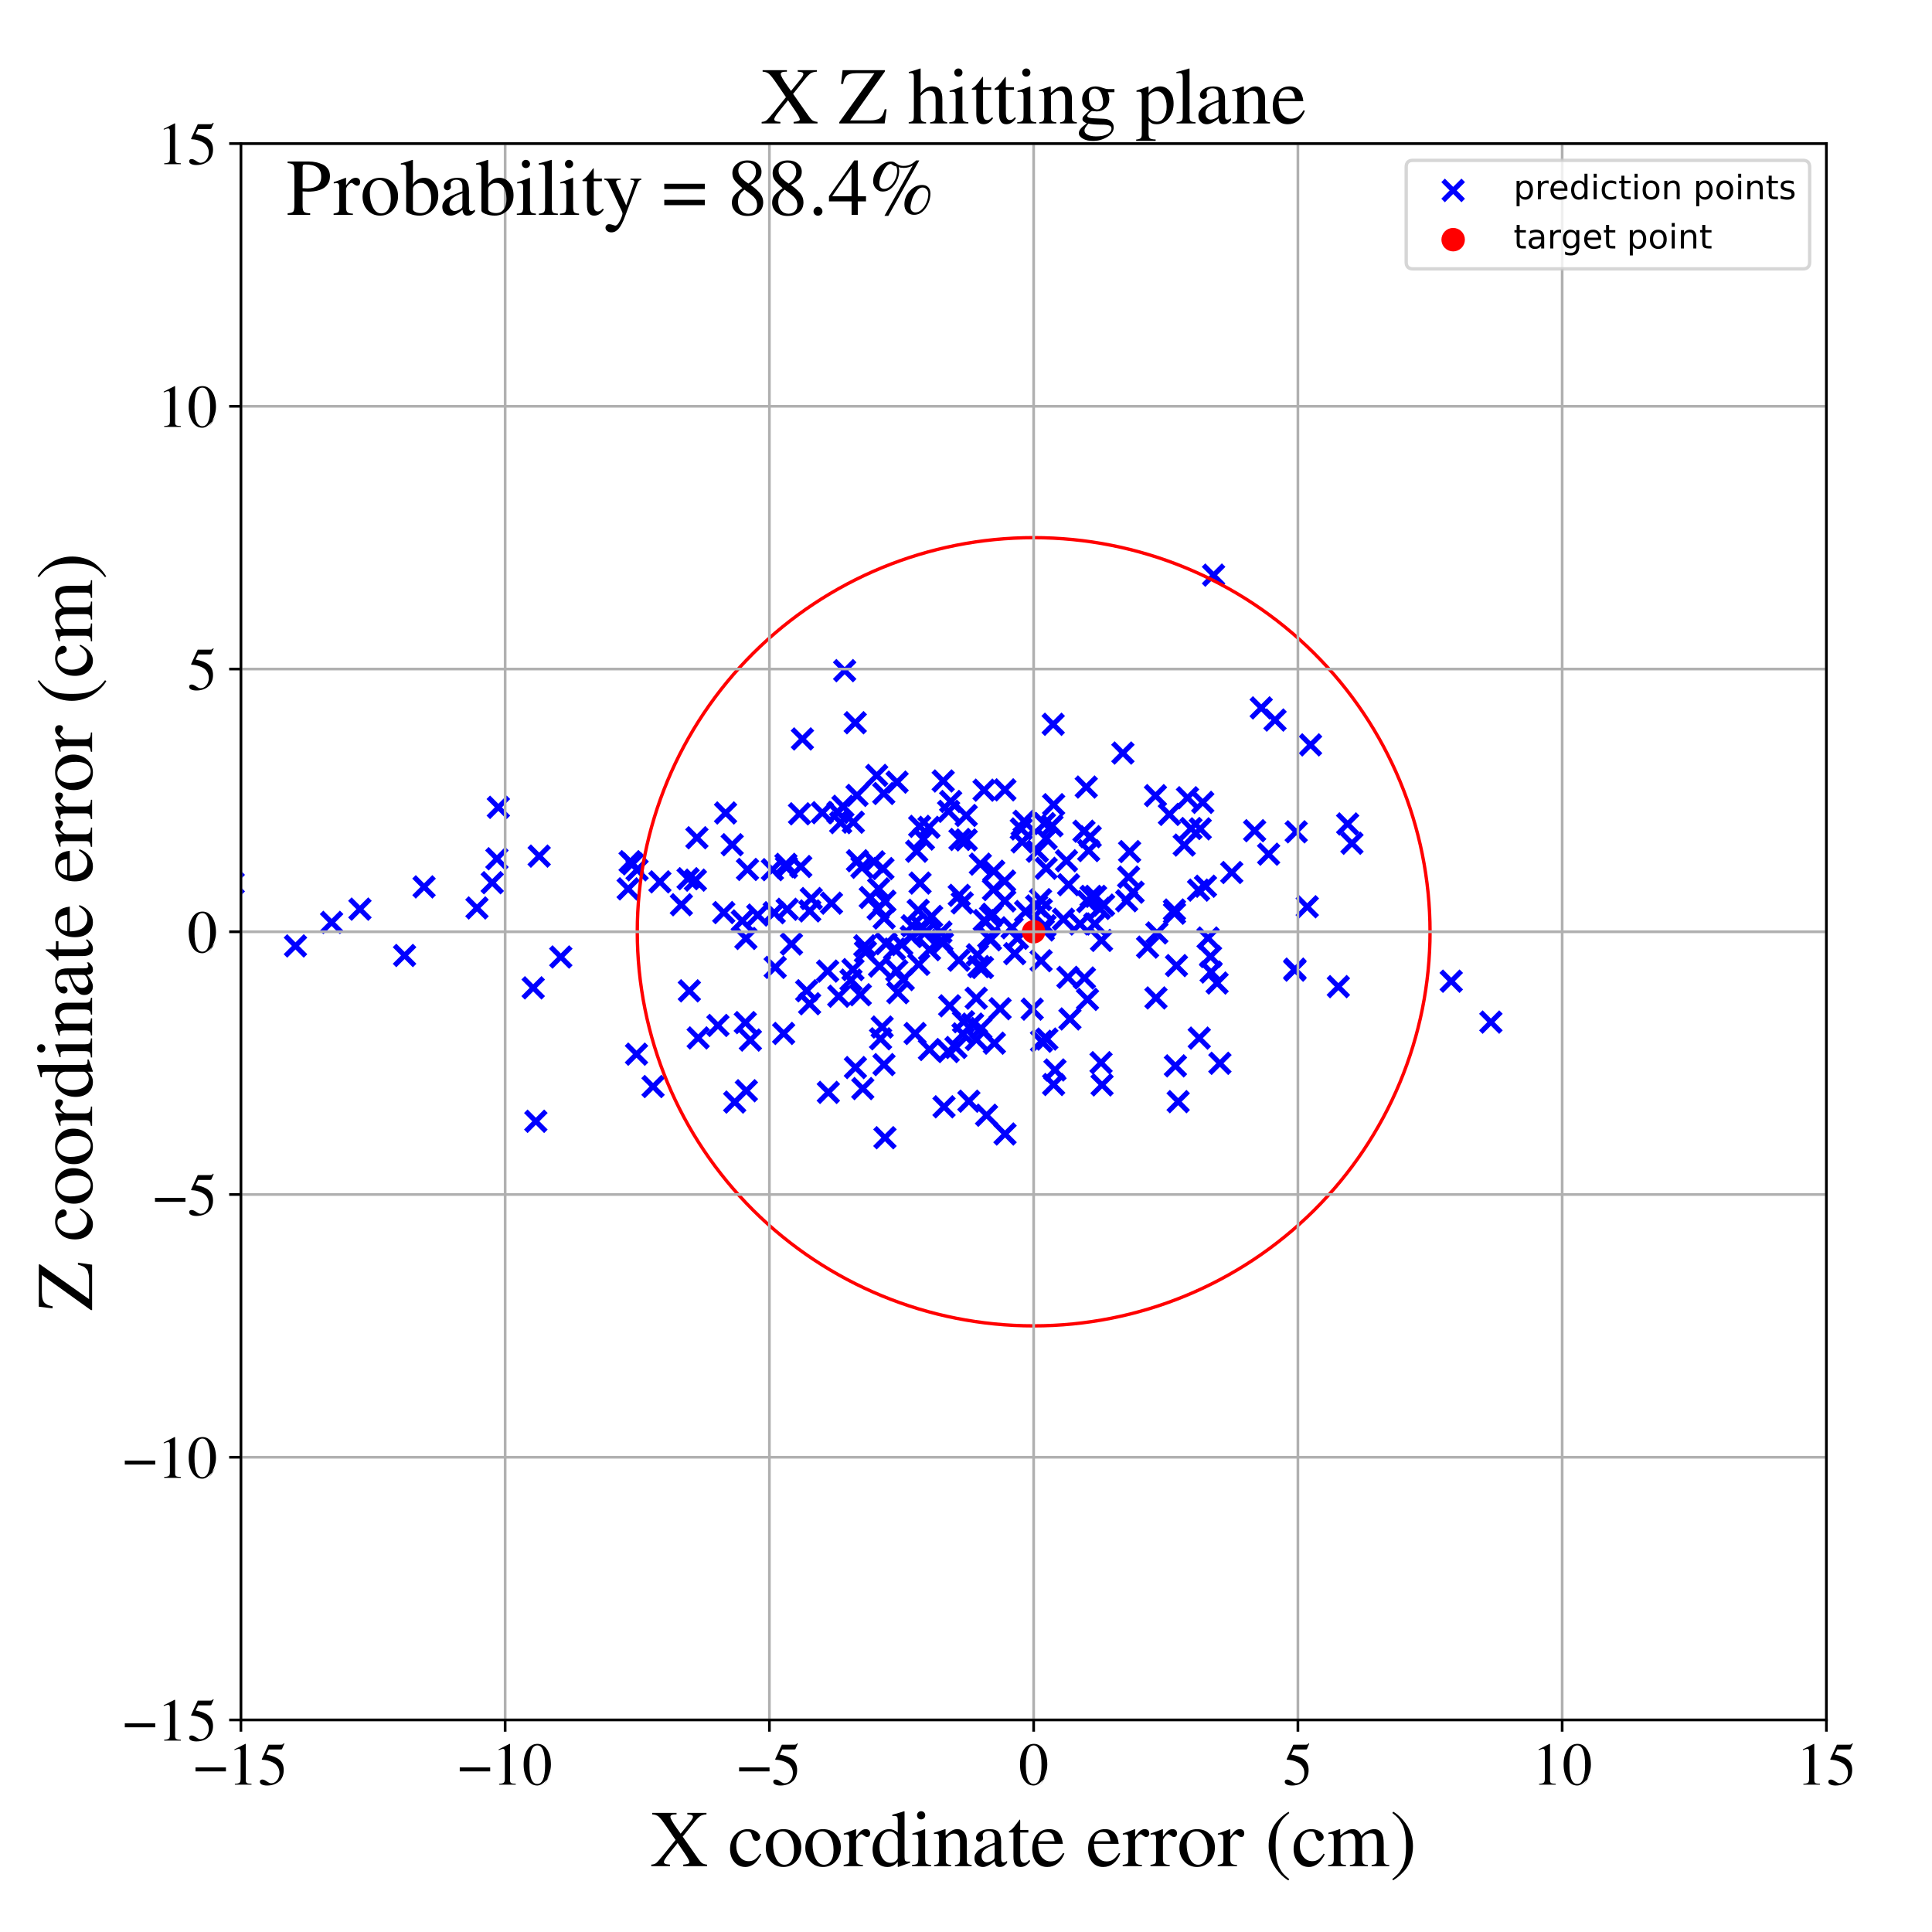 <?xml version="1.0" encoding="utf-8" standalone="no"?>
<!DOCTYPE svg PUBLIC "-//W3C//DTD SVG 1.1//EN"
  "http://www.w3.org/Graphics/SVG/1.1/DTD/svg11.dtd">
<!-- Created with matplotlib (https://matplotlib.org/) -->
<svg height="576pt" version="1.1" viewBox="0 0 576 576" width="576pt" xmlns="http://www.w3.org/2000/svg" xmlns:xlink="http://www.w3.org/1999/xlink">
 <defs>
  <style type="text/css">
*{stroke-linecap:butt;stroke-linejoin:round;}
  </style>
 </defs>
 <g id="figure_1">
  <g id="patch_1">
   <path d="M 0 576 
L 576 576 
L 576 0 
L 0 0 
z
" style="fill:#ffffff;"/>
  </g>
  <g id="axes_1">
   <g id="patch_2">
    <path d="M 71.822 512.784 
L 544.52 512.784 
L 544.52 42.802 
L 71.822 42.802 
z
" style="fill:#ffffff;"/>
   </g>
   <g id="PathCollection_1">
    <defs>
     <path d="M -3 3 
L 3 -3 
M -3 -3 
L 3 3 
" id="m026635f19f" style="stroke:#0000ff;stroke-width:1.5;"/>
    </defs>
    <g clip-path="url(#pf001768ba1)">
     <use style="fill:#0000ff;stroke:#0000ff;stroke-width:1.5;" x="323.851" xlink:href="#m026635f19f" y="234.651"/>
     <use style="fill:#0000ff;stroke:#0000ff;stroke-width:1.5;" x="287.262" xlink:href="#m026635f19f" y="304.607"/>
     <use style="fill:#0000ff;stroke:#0000ff;stroke-width:1.5;" x="311.392" xlink:href="#m026635f19f" y="245.532"/>
     <use style="fill:#0000ff;stroke:#0000ff;stroke-width:1.5;" x="360.165" xlink:href="#m026635f19f" y="279.65"/>
     <use style="fill:#0000ff;stroke:#0000ff;stroke-width:1.5;" x="310.387" xlink:href="#m026635f19f" y="286.429"/>
     <use style="fill:#0000ff;stroke:#0000ff;stroke-width:1.5;" x="255.036" xlink:href="#m026635f19f" y="318.277"/>
     <use style="fill:#0000ff;stroke:#0000ff;stroke-width:1.5;" x="291.043" xlink:href="#m026635f19f" y="297.606"/>
     <use style="fill:#0000ff;stroke:#0000ff;stroke-width:1.5;" x="318.986" xlink:href="#m026635f19f" y="303.787"/>
     <use style="fill:#0000ff;stroke:#0000ff;stroke-width:1.5;" x="207.325" xlink:href="#m026635f19f" y="262.402"/>
     <use style="fill:#0000ff;stroke:#0000ff;stroke-width:1.5;" x="277.754" xlink:href="#m026635f19f" y="273.207"/>
     <use style="fill:#0000ff;stroke:#0000ff;stroke-width:1.5;" x="386.449" xlink:href="#m026635f19f" y="247.995"/>
     <use style="fill:#0000ff;stroke:#0000ff;stroke-width:1.5;" x="310.508" xlink:href="#m026635f19f" y="310.432"/>
     <use style="fill:#0000ff;stroke:#0000ff;stroke-width:1.5;" x="26.268" xlink:href="#m026635f19f" y="285.676"/>
     <use style="fill:#0000ff;stroke:#0000ff;stroke-width:1.5;" x="318.575" xlink:href="#m026635f19f" y="263.767"/>
     <use style="fill:#0000ff;stroke:#0000ff;stroke-width:1.5;" x="312.102" xlink:href="#m026635f19f" y="309.783"/>
     <use style="fill:#0000ff;stroke:#0000ff;stroke-width:1.5;" x="221.293" xlink:href="#m026635f19f" y="274.558"/>
     <use style="fill:#0000ff;stroke:#0000ff;stroke-width:1.5;" x="296.271" xlink:href="#m026635f19f" y="259.742"/>
     <use style="fill:#0000ff;stroke:#0000ff;stroke-width:1.5;" x="271.961" xlink:href="#m026635f19f" y="276.007"/>
     <use style="fill:#0000ff;stroke:#0000ff;stroke-width:1.5;" x="317.053" xlink:href="#m026635f19f" y="274.061"/>
     <use style="fill:#0000ff;stroke:#0000ff;stroke-width:1.5;" x="159.757" xlink:href="#m026635f19f" y="334.295"/>
     <use style="fill:#0000ff;stroke:#0000ff;stroke-width:1.5;" x="267.356" xlink:href="#m026635f19f" y="289.414"/>
     <use style="fill:#0000ff;stroke:#0000ff;stroke-width:1.5;" x="146.754" xlink:href="#m026635f19f" y="263.159"/>
     <use style="fill:#0000ff;stroke:#0000ff;stroke-width:1.5;" x="258.019" xlink:href="#m026635f19f" y="283.817"/>
     <use style="fill:#0000ff;stroke:#0000ff;stroke-width:1.5;" x="234.312" xlink:href="#m026635f19f" y="257.694"/>
     <use style="fill:#0000ff;stroke:#0000ff;stroke-width:1.5;" x="282.696" xlink:href="#m026635f19f" y="313.507"/>
     <use style="fill:#0000ff;stroke:#0000ff;stroke-width:1.5;" x="60.094" xlink:href="#m026635f19f" y="279.152"/>
     <use style="fill:#0000ff;stroke:#0000ff;stroke-width:1.5;" x="299.562" xlink:href="#m026635f19f" y="268.588"/>
     <use style="fill:#0000ff;stroke:#0000ff;stroke-width:1.5;" x="401.787" xlink:href="#m026635f19f" y="245.648"/>
     <use style="fill:#0000ff;stroke:#0000ff;stroke-width:1.5;" x="222.376" xlink:href="#m026635f19f" y="279.78"/>
     <use style="fill:#0000ff;stroke:#0000ff;stroke-width:1.5;" x="277.105" xlink:href="#m026635f19f" y="312.896"/>
     <use style="fill:#0000ff;stroke:#0000ff;stroke-width:1.5;" x="361.077" xlink:href="#m026635f19f" y="289.804"/>
     <use style="fill:#0000ff;stroke:#0000ff;stroke-width:1.5;" x="311.89" xlink:href="#m026635f19f" y="258.877"/>
     <use style="fill:#0000ff;stroke:#0000ff;stroke-width:1.5;" x="314.125" xlink:href="#m026635f19f" y="239.907"/>
     <use style="fill:#0000ff;stroke:#0000ff;stroke-width:1.5;" x="337.814" xlink:href="#m026635f19f" y="265.995"/>
     <use style="fill:#0000ff;stroke:#0000ff;stroke-width:1.5;" x="327.809" xlink:href="#m026635f19f" y="270.836"/>
     <use style="fill:#0000ff;stroke:#0000ff;stroke-width:1.5;" x="299.597" xlink:href="#m026635f19f" y="235.486"/>
     <use style="fill:#0000ff;stroke:#0000ff;stroke-width:1.5;" x="403.068" xlink:href="#m026635f19f" y="251.408"/>
     <use style="fill:#0000ff;stroke:#0000ff;stroke-width:1.5;" x="268.857" xlink:href="#m026635f19f" y="281.628"/>
     <use style="fill:#0000ff;stroke:#0000ff;stroke-width:1.5;" x="148.145" xlink:href="#m026635f19f" y="256.028"/>
     <use style="fill:#0000ff;stroke:#0000ff;stroke-width:1.5;" x="275.029" xlink:href="#m026635f19f" y="276.607"/>
     <use style="fill:#0000ff;stroke:#0000ff;stroke-width:1.5;" x="362.857" xlink:href="#m026635f19f" y="293.08"/>
     <use style="fill:#0000ff;stroke:#0000ff;stroke-width:1.5;" x="253.707" xlink:href="#m026635f19f" y="292.2"/>
     <use style="fill:#0000ff;stroke:#0000ff;stroke-width:1.5;" x="0.179" xlink:href="#m026635f19f" y="281.151"/>
     <use style="fill:#0000ff;stroke:#0000ff;stroke-width:1.5;" x="309.267" xlink:href="#m026635f19f" y="253.792"/>
     <use style="fill:#0000ff;stroke:#0000ff;stroke-width:1.5;" x="357.331" xlink:href="#m026635f19f" y="265.377"/>
     <use style="fill:#0000ff;stroke:#0000ff;stroke-width:1.5;" x="355.081" xlink:href="#m026635f19f" y="247.01"/>
     <use style="fill:#0000ff;stroke:#0000ff;stroke-width:1.5;" x="281.207" xlink:href="#m026635f19f" y="232.841"/>
     <use style="fill:#0000ff;stroke:#0000ff;stroke-width:1.5;" x="354.04" xlink:href="#m026635f19f" y="237.838"/>
     <use style="fill:#0000ff;stroke:#0000ff;stroke-width:1.5;" x="311.876" xlink:href="#m026635f19f" y="250.009"/>
     <use style="fill:#0000ff;stroke:#0000ff;stroke-width:1.5;" x="215.781" xlink:href="#m026635f19f" y="272.072"/>
     <use style="fill:#0000ff;stroke:#0000ff;stroke-width:1.5;" x="310.438" xlink:href="#m026635f19f" y="271.18"/>
     <use style="fill:#0000ff;stroke:#0000ff;stroke-width:1.5;" x="304.491" xlink:href="#m026635f19f" y="247.145"/>
     <use style="fill:#0000ff;stroke:#0000ff;stroke-width:1.5;" x="245.171" xlink:href="#m026635f19f" y="242.293"/>
     <use style="fill:#0000ff;stroke:#0000ff;stroke-width:1.5;" x="189.935" xlink:href="#m026635f19f" y="259.33"/>
     <use style="fill:#0000ff;stroke:#0000ff;stroke-width:1.5;" x="222.512" xlink:href="#m026635f19f" y="325.186"/>
     <use style="fill:#0000ff;stroke:#0000ff;stroke-width:1.5;" x="303.326" xlink:href="#m026635f19f" y="279.748"/>
     <use style="fill:#0000ff;stroke:#0000ff;stroke-width:1.5;" x="205.521" xlink:href="#m026635f19f" y="295.408"/>
     <use style="fill:#0000ff;stroke:#0000ff;stroke-width:1.5;" x="280.525" xlink:href="#m026635f19f" y="277.92"/>
     <use style="fill:#0000ff;stroke:#0000ff;stroke-width:1.5;" x="218.294" xlink:href="#m026635f19f" y="251.846"/>
     <use style="fill:#0000ff;stroke:#0000ff;stroke-width:1.5;" x="241.377" xlink:href="#m026635f19f" y="299.255"/>
     <use style="fill:#0000ff;stroke:#0000ff;stroke-width:1.5;" x="286.877" xlink:href="#m026635f19f" y="269.186"/>
     <use style="fill:#0000ff;stroke:#0000ff;stroke-width:1.5;" x="251.307" xlink:href="#m026635f19f" y="240.383"/>
     <use style="fill:#0000ff;stroke:#0000ff;stroke-width:1.5;" x="302.529" xlink:href="#m026635f19f" y="284.315"/>
     <use style="fill:#0000ff;stroke:#0000ff;stroke-width:1.5;" x="289.965" xlink:href="#m026635f19f" y="305.32"/>
     <use style="fill:#0000ff;stroke:#0000ff;stroke-width:1.5;" x="255.635" xlink:href="#m026635f19f" y="256.615"/>
     <use style="fill:#0000ff;stroke:#0000ff;stroke-width:1.5;" x="378.226" xlink:href="#m026635f19f" y="254.661"/>
     <use style="fill:#0000ff;stroke:#0000ff;stroke-width:1.5;" x="294.782" xlink:href="#m026635f19f" y="279.425"/>
     <use style="fill:#0000ff;stroke:#0000ff;stroke-width:1.5;" x="64.917" xlink:href="#m026635f19f" y="348.66"/>
     <use style="fill:#0000ff;stroke:#0000ff;stroke-width:1.5;" x="328.402" xlink:href="#m026635f19f" y="280.376"/>
     <use style="fill:#0000ff;stroke:#0000ff;stroke-width:1.5;" x="350.145" xlink:href="#m026635f19f" y="271.308"/>
     <use style="fill:#0000ff;stroke:#0000ff;stroke-width:1.5;" x="325.039" xlink:href="#m026635f19f" y="249.445"/>
     <use style="fill:#0000ff;stroke:#0000ff;stroke-width:1.5;" x="329.028" xlink:href="#m026635f19f" y="269.852"/>
     <use style="fill:#0000ff;stroke:#0000ff;stroke-width:1.5;" x="282.81" xlink:href="#m026635f19f" y="241.885"/>
     <use style="fill:#0000ff;stroke:#0000ff;stroke-width:1.5;" x="283.131" xlink:href="#m026635f19f" y="299.868"/>
     <use style="fill:#0000ff;stroke:#0000ff;stroke-width:1.5;" x="263.235" xlink:href="#m026635f19f" y="258.951"/>
     <use style="fill:#0000ff;stroke:#0000ff;stroke-width:1.5;" x="247.891" xlink:href="#m026635f19f" y="269.272"/>
     <use style="fill:#0000ff;stroke:#0000ff;stroke-width:1.5;" x="120.616" xlink:href="#m026635f19f" y="284.865"/>
     <use style="fill:#0000ff;stroke:#0000ff;stroke-width:1.5;" x="250.634" xlink:href="#m026635f19f" y="245.261"/>
     <use style="fill:#0000ff;stroke:#0000ff;stroke-width:1.5;" x="357.835" xlink:href="#m026635f19f" y="247.114"/>
     <use style="fill:#0000ff;stroke:#0000ff;stroke-width:1.5;" x="167.192" xlink:href="#m026635f19f" y="285.315"/>
     <use style="fill:#0000ff;stroke:#0000ff;stroke-width:1.5;" x="311.059" xlink:href="#m026635f19f" y="277.262"/>
     <use style="fill:#0000ff;stroke:#0000ff;stroke-width:1.5;" x="234.691" xlink:href="#m026635f19f" y="271.092"/>
     <use style="fill:#0000ff;stroke:#0000ff;stroke-width:1.5;" x="432.665" xlink:href="#m026635f19f" y="292.533"/>
     <use style="fill:#0000ff;stroke:#0000ff;stroke-width:1.5;" x="374.056" xlink:href="#m026635f19f" y="247.66"/>
     <use style="fill:#0000ff;stroke:#0000ff;stroke-width:1.5;" x="261.969" xlink:href="#m026635f19f" y="265.009"/>
     <use style="fill:#0000ff;stroke:#0000ff;stroke-width:1.5;" x="313.998" xlink:href="#m026635f19f" y="215.939"/>
     <use style="fill:#0000ff;stroke:#0000ff;stroke-width:1.5;" x="291.825" xlink:href="#m026635f19f" y="288.17"/>
     <use style="fill:#0000ff;stroke:#0000ff;stroke-width:1.5;" x="357.544" xlink:href="#m026635f19f" y="309.5"/>
     <use style="fill:#0000ff;stroke:#0000ff;stroke-width:1.5;" x="294.125" xlink:href="#m026635f19f" y="332.49"/>
     <use style="fill:#0000ff;stroke:#0000ff;stroke-width:1.5;" x="348.642" xlink:href="#m026635f19f" y="242.803"/>
     <use style="fill:#0000ff;stroke:#0000ff;stroke-width:1.5;" x="219.043" xlink:href="#m026635f19f" y="328.57"/>
     <use style="fill:#0000ff;stroke:#0000ff;stroke-width:1.5;" x="188.588" xlink:href="#m026635f19f" y="257.532"/>
     <use style="fill:#0000ff;stroke:#0000ff;stroke-width:1.5;" x="266.697" xlink:href="#m026635f19f" y="282.956"/>
     <use style="fill:#0000ff;stroke:#0000ff;stroke-width:1.5;" x="328.26" xlink:href="#m026635f19f" y="316.824"/>
     <use style="fill:#0000ff;stroke:#0000ff;stroke-width:1.5;" x="246.956" xlink:href="#m026635f19f" y="325.678"/>
     <use style="fill:#0000ff;stroke:#0000ff;stroke-width:1.5;" x="241.868" xlink:href="#m026635f19f" y="267.891"/>
     <use style="fill:#0000ff;stroke:#0000ff;stroke-width:1.5;" x="234.462" xlink:href="#m026635f19f" y="258.576"/>
     <use style="fill:#0000ff;stroke:#0000ff;stroke-width:1.5;" x="187.856" xlink:href="#m026635f19f" y="256.901"/>
     <use style="fill:#0000ff;stroke:#0000ff;stroke-width:1.5;" x="291.099" xlink:href="#m026635f19f" y="309.921"/>
     <use style="fill:#0000ff;stroke:#0000ff;stroke-width:1.5;" x="259.457" xlink:href="#m026635f19f" y="267.573"/>
     <use style="fill:#0000ff;stroke:#0000ff;stroke-width:1.5;" x="325.285" xlink:href="#m026635f19f" y="267.246"/>
     <use style="fill:#0000ff;stroke:#0000ff;stroke-width:1.5;" x="323.301" xlink:href="#m026635f19f" y="291.578"/>
     <use style="fill:#0000ff;stroke:#0000ff;stroke-width:1.5;" x="189.766" xlink:href="#m026635f19f" y="314.287"/>
     <use style="fill:#0000ff;stroke:#0000ff;stroke-width:1.5;" x="305.323" xlink:href="#m026635f19f" y="244.851"/>
     <use style="fill:#0000ff;stroke:#0000ff;stroke-width:1.5;" x="326.631" xlink:href="#m026635f19f" y="267.232"/>
     <use style="fill:#0000ff;stroke:#0000ff;stroke-width:1.5;" x="273.905" xlink:href="#m026635f19f" y="287.515"/>
     <use style="fill:#0000ff;stroke:#0000ff;stroke-width:1.5;" x="344.486" xlink:href="#m026635f19f" y="237.211"/>
     <use style="fill:#0000ff;stroke:#0000ff;stroke-width:1.5;" x="335.896" xlink:href="#m026635f19f" y="268.552"/>
     <use style="fill:#0000ff;stroke:#0000ff;stroke-width:1.5;" x="160.751" xlink:href="#m026635f19f" y="255.239"/>
     <use style="fill:#0000ff;stroke:#0000ff;stroke-width:1.5;" x="363.696" xlink:href="#m026635f19f" y="317.009"/>
     <use style="fill:#0000ff;stroke:#0000ff;stroke-width:1.5;" x="292.897" xlink:href="#m026635f19f" y="288.455"/>
     <use style="fill:#0000ff;stroke:#0000ff;stroke-width:1.5;" x="274.302" xlink:href="#m026635f19f" y="263.278"/>
     <use style="fill:#0000ff;stroke:#0000ff;stroke-width:1.5;" x="-1" xlink:href="#m026635f19f" y="269.73"/>
     <use style="fill:#0000ff;stroke:#0000ff;stroke-width:1.5;" x="-1" xlink:href="#m026635f19f" y="270.942"/>
     <use style="fill:#0000ff;stroke:#0000ff;stroke-width:1.5;" x="295.887" xlink:href="#m026635f19f" y="272.571"/>
     <use style="fill:#0000ff;stroke:#0000ff;stroke-width:1.5;" x="230.822" xlink:href="#m026635f19f" y="272.114"/>
     <use style="fill:#0000ff;stroke:#0000ff;stroke-width:1.5;" x="288.857" xlink:href="#m026635f19f" y="328.309"/>
     <use style="fill:#0000ff;stroke:#0000ff;stroke-width:1.5;" x="334.777" xlink:href="#m026635f19f" y="224.509"/>
     <use style="fill:#0000ff;stroke:#0000ff;stroke-width:1.5;" x="207.774" xlink:href="#m026635f19f" y="249.767"/>
     <use style="fill:#0000ff;stroke:#0000ff;stroke-width:1.5;" x="361.811" xlink:href="#m026635f19f" y="171.472"/>
     <use style="fill:#0000ff;stroke:#0000ff;stroke-width:1.5;" x="293.387" xlink:href="#m026635f19f" y="235.584"/>
     <use style="fill:#0000ff;stroke:#0000ff;stroke-width:1.5;" x="256.482" xlink:href="#m026635f19f" y="296.573"/>
     <use style="fill:#0000ff;stroke:#0000ff;stroke-width:1.5;" x="288.065" xlink:href="#m026635f19f" y="243.126"/>
     <use style="fill:#0000ff;stroke:#0000ff;stroke-width:1.5;" x="254.298" xlink:href="#m026635f19f" y="289.071"/>
     <use style="fill:#0000ff;stroke:#0000ff;stroke-width:1.5;" x="263.007" xlink:href="#m026635f19f" y="306.198"/>
     <use style="fill:#0000ff;stroke:#0000ff;stroke-width:1.5;" x="251.827" xlink:href="#m026635f19f" y="199.947"/>
     <use style="fill:#0000ff;stroke:#0000ff;stroke-width:1.5;" x="359.394" xlink:href="#m026635f19f" y="264.218"/>
     <use style="fill:#0000ff;stroke:#0000ff;stroke-width:1.5;" x="126.43" xlink:href="#m026635f19f" y="264.413"/>
     <use style="fill:#0000ff;stroke:#0000ff;stroke-width:1.5;" x="444.49" xlink:href="#m026635f19f" y="304.726"/>
     <use style="fill:#0000ff;stroke:#0000ff;stroke-width:1.5;" x="277.127" xlink:href="#m026635f19f" y="283.148"/>
     <use style="fill:#0000ff;stroke:#0000ff;stroke-width:1.5;" x="324.289" xlink:href="#m026635f19f" y="268.794"/>
     <use style="fill:#0000ff;stroke:#0000ff;stroke-width:1.5;" x="344.903" xlink:href="#m026635f19f" y="278.135"/>
     <use style="fill:#0000ff;stroke:#0000ff;stroke-width:1.5;" x="274.19" xlink:href="#m026635f19f" y="246.366"/>
     <use style="fill:#0000ff;stroke:#0000ff;stroke-width:1.5;" x="262.528" xlink:href="#m026635f19f" y="309.699"/>
     <use style="fill:#0000ff;stroke:#0000ff;stroke-width:1.5;" x="148.578" xlink:href="#m026635f19f" y="240.697"/>
     <use style="fill:#0000ff;stroke:#0000ff;stroke-width:1.5;" x="158.964" xlink:href="#m026635f19f" y="294.515"/>
     <use style="fill:#0000ff;stroke:#0000ff;stroke-width:1.5;" x="208.152" xlink:href="#m026635f19f" y="309.445"/>
     <use style="fill:#0000ff;stroke:#0000ff;stroke-width:1.5;" x="399.009" xlink:href="#m026635f19f" y="294.149"/>
     <use style="fill:#0000ff;stroke:#0000ff;stroke-width:1.5;" x="275.633" xlink:href="#m026635f19f" y="278.233"/>
     <use style="fill:#0000ff;stroke:#0000ff;stroke-width:1.5;" x="295.283" xlink:href="#m026635f19f" y="280.196"/>
     <use style="fill:#0000ff;stroke:#0000ff;stroke-width:1.5;" x="142.202" xlink:href="#m026635f19f" y="270.694"/>
     <use style="fill:#0000ff;stroke:#0000ff;stroke-width:1.5;" x="194.698" xlink:href="#m026635f19f" y="323.938"/>
     <use style="fill:#0000ff;stroke:#0000ff;stroke-width:1.5;" x="296.192" xlink:href="#m026635f19f" y="265.219"/>
     <use style="fill:#0000ff;stroke:#0000ff;stroke-width:1.5;" x="351.252" xlink:href="#m026635f19f" y="328.439"/>
     <use style="fill:#0000ff;stroke:#0000ff;stroke-width:1.5;" x="263.553" xlink:href="#m026635f19f" y="317.396"/>
     <use style="fill:#0000ff;stroke:#0000ff;stroke-width:1.5;" x="225.918" xlink:href="#m026635f19f" y="272.814"/>
     <use style="fill:#0000ff;stroke:#0000ff;stroke-width:1.5;" x="390.72" xlink:href="#m026635f19f" y="222.076"/>
     <use style="fill:#0000ff;stroke:#0000ff;stroke-width:1.5;" x="269.297" xlink:href="#m026635f19f" y="292.049"/>
     <use style="fill:#0000ff;stroke:#0000ff;stroke-width:1.5;" x="214.042" xlink:href="#m026635f19f" y="305.721"/>
     <use style="fill:#0000ff;stroke:#0000ff;stroke-width:1.5;" x="350.434" xlink:href="#m026635f19f" y="317.773"/>
     <use style="fill:#0000ff;stroke:#0000ff;stroke-width:1.5;" x="98.867" xlink:href="#m026635f19f" y="275.005"/>
     <use style="fill:#0000ff;stroke:#0000ff;stroke-width:1.5;" x="295.313" xlink:href="#m026635f19f" y="273.309"/>
     <use style="fill:#0000ff;stroke:#0000ff;stroke-width:1.5;" x="254.976" xlink:href="#m026635f19f" y="215.476"/>
     <use style="fill:#0000ff;stroke:#0000ff;stroke-width:1.5;" x="203.144" xlink:href="#m026635f19f" y="269.733"/>
     <use style="fill:#0000ff;stroke:#0000ff;stroke-width:1.5;" x="187.275" xlink:href="#m026635f19f" y="265.003"/>
     <use style="fill:#0000ff;stroke:#0000ff;stroke-width:1.5;" x="285.987" xlink:href="#m026635f19f" y="266.932"/>
     <use style="fill:#0000ff;stroke:#0000ff;stroke-width:1.5;" x="284.993" xlink:href="#m026635f19f" y="312.292"/>
     <use style="fill:#0000ff;stroke:#0000ff;stroke-width:1.5;" x="304.732" xlink:href="#m026635f19f" y="251"/>
     <use style="fill:#0000ff;stroke:#0000ff;stroke-width:1.5;" x="285.874" xlink:href="#m026635f19f" y="286.281"/>
     <use style="fill:#0000ff;stroke:#0000ff;stroke-width:1.5;" x="254.405" xlink:href="#m026635f19f" y="245.13"/>
     <use style="fill:#0000ff;stroke:#0000ff;stroke-width:1.5;" x="88.09" xlink:href="#m026635f19f" y="282.015"/>
     <use style="fill:#0000ff;stroke:#0000ff;stroke-width:1.5;" x="263.48" xlink:href="#m026635f19f" y="236.569"/>
     <use style="fill:#0000ff;stroke:#0000ff;stroke-width:1.5;" x="287.093" xlink:href="#m026635f19f" y="308.236"/>
     <use style="fill:#0000ff;stroke:#0000ff;stroke-width:1.5;" x="250.06" xlink:href="#m026635f19f" y="297.01"/>
     <use style="fill:#0000ff;stroke:#0000ff;stroke-width:1.5;" x="326.397" xlink:href="#m026635f19f" y="275.446"/>
     <use style="fill:#0000ff;stroke:#0000ff;stroke-width:1.5;" x="296.461" xlink:href="#m026635f19f" y="311.009"/>
     <use style="fill:#0000ff;stroke:#0000ff;stroke-width:1.5;" x="223.718" xlink:href="#m026635f19f" y="310.079"/>
     <use style="fill:#0000ff;stroke:#0000ff;stroke-width:1.5;" x="299.514" xlink:href="#m026635f19f" y="262.688"/>
     <use style="fill:#0000ff;stroke:#0000ff;stroke-width:1.5;" x="262.222" xlink:href="#m026635f19f" y="288.035"/>
     <use style="fill:#0000ff;stroke:#0000ff;stroke-width:1.5;" x="263.837" xlink:href="#m026635f19f" y="339.197"/>
     <use style="fill:#0000ff;stroke:#0000ff;stroke-width:1.5;" x="273.299" xlink:href="#m026635f19f" y="253.781"/>
     <use style="fill:#0000ff;stroke:#0000ff;stroke-width:1.5;" x="283.429" xlink:href="#m026635f19f" y="238.95"/>
     <use style="fill:#0000ff;stroke:#0000ff;stroke-width:1.5;" x="276.96" xlink:href="#m026635f19f" y="246.66"/>
     <use style="fill:#0000ff;stroke:#0000ff;stroke-width:1.5;" x="342.136" xlink:href="#m026635f19f" y="282.376"/>
     <use style="fill:#0000ff;stroke:#0000ff;stroke-width:1.5;" x="280.812" xlink:href="#m026635f19f" y="280.387"/>
     <use style="fill:#0000ff;stroke:#0000ff;stroke-width:1.5;" x="291.398" xlink:href="#m026635f19f" y="284.652"/>
     <use style="fill:#0000ff;stroke:#0000ff;stroke-width:1.5;" x="255.497" xlink:href="#m026635f19f" y="237.137"/>
     <use style="fill:#0000ff;stroke:#0000ff;stroke-width:1.5;" x="264.176" xlink:href="#m026635f19f" y="281.338"/>
     <use style="fill:#0000ff;stroke:#0000ff;stroke-width:1.5;" x="238.367" xlink:href="#m026635f19f" y="242.626"/>
     <use style="fill:#0000ff;stroke:#0000ff;stroke-width:1.5;" x="263.827" xlink:href="#m026635f19f" y="268.676"/>
     <use style="fill:#0000ff;stroke:#0000ff;stroke-width:1.5;" x="272.814" xlink:href="#m026635f19f" y="308.121"/>
     <use style="fill:#0000ff;stroke:#0000ff;stroke-width:1.5;" x="233.631" xlink:href="#m026635f19f" y="308.105"/>
     <use style="fill:#0000ff;stroke:#0000ff;stroke-width:1.5;" x="323.166" xlink:href="#m026635f19f" y="247.821"/>
     <use style="fill:#0000ff;stroke:#0000ff;stroke-width:1.5;" x="299.635" xlink:href="#m026635f19f" y="338.087"/>
     <use style="fill:#0000ff;stroke:#0000ff;stroke-width:1.5;" x="358.586" xlink:href="#m026635f19f" y="239.219"/>
     <use style="fill:#0000ff;stroke:#0000ff;stroke-width:1.5;" x="286.202" xlink:href="#m026635f19f" y="250.277"/>
     <use style="fill:#0000ff;stroke:#0000ff;stroke-width:1.5;" x="246.754" xlink:href="#m026635f19f" y="289.519"/>
     <use style="fill:#0000ff;stroke:#0000ff;stroke-width:1.5;" x="386.027" xlink:href="#m026635f19f" y="289.23"/>
     <use style="fill:#0000ff;stroke:#0000ff;stroke-width:1.5;" x="360.907" xlink:href="#m026635f19f" y="285.187"/>
     <use style="fill:#0000ff;stroke:#0000ff;stroke-width:1.5;" x="261.374" xlink:href="#m026635f19f" y="231.174"/>
     <use style="fill:#0000ff;stroke:#0000ff;stroke-width:1.5;" x="321.999" xlink:href="#m026635f19f" y="275.475"/>
     <use style="fill:#0000ff;stroke:#0000ff;stroke-width:1.5;" x="240.503" xlink:href="#m026635f19f" y="295.376"/>
     <use style="fill:#0000ff;stroke:#0000ff;stroke-width:1.5;" x="293.437" xlink:href="#m026635f19f" y="274.436"/>
     <use style="fill:#0000ff;stroke:#0000ff;stroke-width:1.5;" x="313.636" xlink:href="#m026635f19f" y="246.198"/>
     <use style="fill:#0000ff;stroke:#0000ff;stroke-width:1.5;" x="256.969" xlink:href="#m026635f19f" y="258.573"/>
     <use style="fill:#0000ff;stroke:#0000ff;stroke-width:1.5;" x="324.224" xlink:href="#m026635f19f" y="297.964"/>
     <use style="fill:#0000ff;stroke:#0000ff;stroke-width:1.5;" x="314.524" xlink:href="#m026635f19f" y="318.999"/>
     <use style="fill:#0000ff;stroke:#0000ff;stroke-width:1.5;" x="317.953" xlink:href="#m026635f19f" y="256.623"/>
     <use style="fill:#0000ff;stroke:#0000ff;stroke-width:1.5;" x="235.963" xlink:href="#m026635f19f" y="281.458"/>
     <use style="fill:#0000ff;stroke:#0000ff;stroke-width:1.5;" x="260.552" xlink:href="#m026635f19f" y="256.94"/>
     <use style="fill:#0000ff;stroke:#0000ff;stroke-width:1.5;" x="389.745" xlink:href="#m026635f19f" y="270.341"/>
     <use style="fill:#0000ff;stroke:#0000ff;stroke-width:1.5;" x="350.749" xlink:href="#m026635f19f" y="287.878"/>
     <use style="fill:#0000ff;stroke:#0000ff;stroke-width:1.5;" x="324.578" xlink:href="#m026635f19f" y="253.593"/>
     <use style="fill:#0000ff;stroke:#0000ff;stroke-width:1.5;" x="257.228" xlink:href="#m026635f19f" y="324.542"/>
     <use style="fill:#0000ff;stroke:#0000ff;stroke-width:1.5;" x="249.811" xlink:href="#m026635f19f" y="242.235"/>
     <use style="fill:#0000ff;stroke:#0000ff;stroke-width:1.5;" x="69.514" xlink:href="#m026635f19f" y="263.294"/>
     <use style="fill:#0000ff;stroke:#0000ff;stroke-width:1.5;" x="239.229" xlink:href="#m026635f19f" y="220.311"/>
     <use style="fill:#0000ff;stroke:#0000ff;stroke-width:1.5;" x="310.225" xlink:href="#m026635f19f" y="268.217"/>
     <use style="fill:#0000ff;stroke:#0000ff;stroke-width:1.5;" x="205.14" xlink:href="#m026635f19f" y="261.973"/>
     <use style="fill:#0000ff;stroke:#0000ff;stroke-width:1.5;" x="344.635" xlink:href="#m026635f19f" y="297.523"/>
     <use style="fill:#0000ff;stroke:#0000ff;stroke-width:1.5;" x="263.596" xlink:href="#m026635f19f" y="273.7"/>
     <use style="fill:#0000ff;stroke:#0000ff;stroke-width:1.5;" x="230.285" xlink:href="#m026635f19f" y="259.279"/>
     <use style="fill:#0000ff;stroke:#0000ff;stroke-width:1.5;" x="305.759" xlink:href="#m026635f19f" y="271.745"/>
     <use style="fill:#0000ff;stroke:#0000ff;stroke-width:1.5;" x="216.319" xlink:href="#m026635f19f" y="242.375"/>
     <use style="fill:#0000ff;stroke:#0000ff;stroke-width:1.5;" x="353.059" xlink:href="#m026635f19f" y="251.948"/>
     <use style="fill:#0000ff;stroke:#0000ff;stroke-width:1.5;" x="380.129" xlink:href="#m026635f19f" y="214.675"/>
     <use style="fill:#0000ff;stroke:#0000ff;stroke-width:1.5;" x="267.672" xlink:href="#m026635f19f" y="295.968"/>
     <use style="fill:#0000ff;stroke:#0000ff;stroke-width:1.5;" x="311.571" xlink:href="#m026635f19f" y="276"/>
     <use style="fill:#0000ff;stroke:#0000ff;stroke-width:1.5;" x="386.061" xlink:href="#m026635f19f" y="288.938"/>
     <use style="fill:#0000ff;stroke:#0000ff;stroke-width:1.5;" x="367.231" xlink:href="#m026635f19f" y="260.129"/>
     <use style="fill:#0000ff;stroke:#0000ff;stroke-width:1.5;" x="275.308" xlink:href="#m026635f19f" y="250.155"/>
     <use style="fill:#0000ff;stroke:#0000ff;stroke-width:1.5;" x="292.435" xlink:href="#m026635f19f" y="306.606"/>
     <use style="fill:#0000ff;stroke:#0000ff;stroke-width:1.5;" x="288.068" xlink:href="#m026635f19f" y="250.41"/>
     <use style="fill:#0000ff;stroke:#0000ff;stroke-width:1.5;" x="309.068" xlink:href="#m026635f19f" y="270.094"/>
     <use style="fill:#0000ff;stroke:#0000ff;stroke-width:1.5;" x="318.383" xlink:href="#m026635f19f" y="291.378"/>
     <use style="fill:#0000ff;stroke:#0000ff;stroke-width:1.5;" x="298.161" xlink:href="#m026635f19f" y="300.739"/>
     <use style="fill:#0000ff;stroke:#0000ff;stroke-width:1.5;" x="376.019" xlink:href="#m026635f19f" y="211.052"/>
     <use style="fill:#0000ff;stroke:#0000ff;stroke-width:1.5;" x="241.415" xlink:href="#m026635f19f" y="271.581"/>
     <use style="fill:#0000ff;stroke:#0000ff;stroke-width:1.5;" x="267.456" xlink:href="#m026635f19f" y="233.179"/>
     <use style="fill:#0000ff;stroke:#0000ff;stroke-width:1.5;" x="271.7" xlink:href="#m026635f19f" y="279.232"/>
     <use style="fill:#0000ff;stroke:#0000ff;stroke-width:1.5;" x="307.743" xlink:href="#m026635f19f" y="300.866"/>
     <use style="fill:#0000ff;stroke:#0000ff;stroke-width:1.5;" x="281.449" xlink:href="#m026635f19f" y="329.978"/>
     <use style="fill:#0000ff;stroke:#0000ff;stroke-width:1.5;" x="107.307" xlink:href="#m026635f19f" y="271.049"/>
     <use style="fill:#0000ff;stroke:#0000ff;stroke-width:1.5;" x="238.74" xlink:href="#m026635f19f" y="258.343"/>
     <use style="fill:#0000ff;stroke:#0000ff;stroke-width:1.5;" x="222.207" xlink:href="#m026635f19f" y="304.87"/>
     <use style="fill:#0000ff;stroke:#0000ff;stroke-width:1.5;" x="314.12" xlink:href="#m026635f19f" y="323.331"/>
     <use style="fill:#0000ff;stroke:#0000ff;stroke-width:1.5;" x="257.812" xlink:href="#m026635f19f" y="281.983"/>
     <use style="fill:#0000ff;stroke:#0000ff;stroke-width:1.5;" x="301.758" xlink:href="#m026635f19f" y="276.605"/>
     <use style="fill:#0000ff;stroke:#0000ff;stroke-width:1.5;" x="231.114" xlink:href="#m026635f19f" y="288.407"/>
     <use style="fill:#0000ff;stroke:#0000ff;stroke-width:1.5;" x="222.854" xlink:href="#m026635f19f" y="259.212"/>
     <use style="fill:#0000ff;stroke:#0000ff;stroke-width:1.5;" x="292.271" xlink:href="#m026635f19f" y="257.63"/>
     <use style="fill:#0000ff;stroke:#0000ff;stroke-width:1.5;" x="280.967" xlink:href="#m026635f19f" y="281.237"/>
     <use style="fill:#0000ff;stroke:#0000ff;stroke-width:1.5;" x="336.783" xlink:href="#m026635f19f" y="253.886"/>
     <use style="fill:#0000ff;stroke:#0000ff;stroke-width:1.5;" x="273.753" xlink:href="#m026635f19f" y="271.38"/>
     <use style="fill:#0000ff;stroke:#0000ff;stroke-width:1.5;" x="261.806" xlink:href="#m026635f19f" y="270.983"/>
     <use style="fill:#0000ff;stroke:#0000ff;stroke-width:1.5;" x="328.566" xlink:href="#m026635f19f" y="323.454"/>
     <use style="fill:#0000ff;stroke:#0000ff;stroke-width:1.5;" x="336.477" xlink:href="#m026635f19f" y="261.489"/>
     <use style="fill:#0000ff;stroke:#0000ff;stroke-width:1.5;" x="196.741" xlink:href="#m026635f19f" y="262.914"/>
     <use style="fill:#0000ff;stroke:#0000ff;stroke-width:1.5;" x="-1" xlink:href="#m026635f19f" y="241.897"/>
     <use style="fill:#0000ff;stroke:#0000ff;stroke-width:1.5;" x="-1" xlink:href="#m026635f19f" y="240.611"/>
     <use style="fill:#0000ff;stroke:#0000ff;stroke-width:1.5;" x="350.163" xlink:href="#m026635f19f" y="272.267"/>
    </g>
   </g>
   <g id="PathCollection_2">
    <defs>
     <path d="M 0 3 
C 0.796 3 1.559 2.684 2.121 2.121 
C 2.684 1.559 3 0.796 3 0 
C 3 -0.796 2.684 -1.559 2.121 -2.121 
C 1.559 -2.684 0.796 -3 0 -3 
C -0.796 -3 -1.559 -2.684 -2.121 -2.121 
C -2.684 -1.559 -3 -0.796 -3 0 
C -3 0.796 -2.684 1.559 -2.121 2.121 
C -1.559 2.684 -0.796 3 0 3 
z
" id="mcdcb98dcba" style="stroke:#ff0000;"/>
    </defs>
    <g clip-path="url(#pf001768ba1)">
     <use style="fill:#ff0000;stroke:#ff0000;" x="308.171" xlink:href="#mcdcb98dcba" y="277.793"/>
    </g>
   </g>
   <g id="patch_3">
    <path clip-path="url(#pf001768ba1)" d="M 308.171 395.288 
C 339.511 395.288 369.572 382.908 391.733 360.875 
C 413.894 338.841 426.346 308.953 426.346 277.793 
C 426.346 246.633 413.894 216.745 391.733 194.711 
C 369.572 172.677 339.511 160.297 308.171 160.297 
C 276.831 160.297 246.77 172.677 224.609 194.711 
C 202.448 216.745 189.997 246.633 189.997 277.793 
C 189.997 308.953 202.448 338.841 224.609 360.875 
C 246.77 382.908 276.831 395.288 308.171 395.288 
z
" style="fill:none;stroke:#ff0000;stroke-linejoin:miter;"/>
   </g>
   <g id="matplotlib.axis_1">
    <g id="xtick_1">
     <g id="line2d_1">
      <path clip-path="url(#pf001768ba1)" d="M 71.822 512.784 
L 71.822 42.802 
" style="fill:none;stroke:#b0b0b0;stroke-linecap:square;stroke-width:0.8;"/>
     </g>
     <g id="line2d_2">
      <defs>
       <path d="M 0 0 
L 0 3.5 
" id="m4ef02c1e42" style="stroke:#000000;stroke-width:0.8;"/>
      </defs>
      <g>
       <use style="stroke:#000000;stroke-width:0.8;" x="71.822" xlink:href="#m4ef02c1e42" y="512.784"/>
      </g>
     </g>
     <g id="text_1">
      <!-- −15 -->
      <defs>
       <path d="M 3 22 
L 3 28.594 
L 53.406 28.594 
L 53.406 22 
z
" id="FreeSerif-8722"/>
       <path d="M 18.297 59.297 
Q 16.5 59.297 11.094 57.094 
L 11.094 58.5 
L 29.094 67.594 
L 29.906 67.406 
L 29.906 7.406 
Q 29.906 3.797 31.703 2.688 
Q 33.5 1.594 39.406 1.5 
L 39.406 0 
L 11.797 0 
L 11.797 1.5 
Q 17.406 1.703 19.344 3.141 
Q 21.297 4.594 21.297 9.297 
L 21.297 54.594 
Q 21.297 59.297 18.297 59.297 
z
" id="FreeSerif-49"/>
       <path d="M 35.703 19.406 
Q 35.703 24.703 33.344 28.797 
Q 31 32.906 27.641 35.156 
Q 24.297 37.406 20.141 38.844 
Q 16 40.297 12.953 40.75 
Q 9.906 41.203 7.594 41.203 
Q 6.406 41.203 6.406 42 
Q 6.406 42.297 6.5 42.5 
L 17.406 66.203 
L 38.297 66.203 
Q 39.906 66.203 40.844 66.703 
Q 41.797 67.203 42.906 68.797 
L 43.797 68.094 
L 40 59.203 
Q 39.594 58.297 37.703 58.297 
L 18.094 58.297 
L 13.906 49.797 
Q 28.5 47.203 35.594 41.344 
Q 42.703 35.5 42.703 24.203 
Q 42.703 18.297 40.844 13.688 
Q 39 9.094 36.141 6.297 
Q 33.297 3.5 29.547 1.703 
Q 25.797 -0.094 22.344 -0.75 
Q 18.906 -1.406 15.406 -1.406 
Q 9.797 -1.406 6.5 0.25 
Q 3.203 1.906 3.203 4.797 
Q 3.203 8.5 7.5 8.5 
Q 10.297 8.5 14.75 5.391 
Q 19.203 2.297 21.797 2.297 
Q 27.703 2.297 31.703 7.25 
Q 35.703 12.203 35.703 19.406 
z
" id="FreeSerif-53"/>
      </defs>
      <g transform="translate(57.746 532.077)scale(0.18 -0.18)">
       <use xlink:href="#FreeSerif-8722"/>
       <use x="56.4" xlink:href="#FreeSerif-49"/>
       <use x="106.4" xlink:href="#FreeSerif-53"/>
      </g>
     </g>
    </g>
    <g id="xtick_2">
     <g id="line2d_3">
      <path clip-path="url(#pf001768ba1)" d="M 150.605 512.784 
L 150.605 42.802 
" style="fill:none;stroke:#b0b0b0;stroke-linecap:square;stroke-width:0.8;"/>
     </g>
     <g id="line2d_4">
      <g>
       <use style="stroke:#000000;stroke-width:0.8;" x="150.605" xlink:href="#m4ef02c1e42" y="512.784"/>
      </g>
     </g>
     <g id="text_2">
      <!-- −10 -->
      <defs>
       <path d="M 47.594 17.797 
Q 35.203 -1.406 25 -1.406 
Q 14.797 -1.406 8.594 8.391 
Q 2.406 18.203 2.406 33.594 
Q 2.406 48.094 8.594 57.844 
Q 14.797 67.594 25.406 67.594 
Q 35.203 67.594 41.391 58 
Q 47.594 48.406 47.594 33 
Q 47.594 17.797 35.203 -1.406 
z
M 25.094 65 
Q 12 65 12 32.703 
Q 12 1.203 25 1.203 
Q 38 1.203 38 32.797 
Q 38 48.5 34.703 56.75 
Q 31.406 65 25.094 65 
z
" id="FreeSerif-48"/>
      </defs>
      <g transform="translate(136.529 532.077)scale(0.18 -0.18)">
       <use xlink:href="#FreeSerif-8722"/>
       <use x="56.4" xlink:href="#FreeSerif-49"/>
       <use x="106.4" xlink:href="#FreeSerif-48"/>
      </g>
     </g>
    </g>
    <g id="xtick_3">
     <g id="line2d_5">
      <path clip-path="url(#pf001768ba1)" d="M 229.388 512.784 
L 229.388 42.802 
" style="fill:none;stroke:#b0b0b0;stroke-linecap:square;stroke-width:0.8;"/>
     </g>
     <g id="line2d_6">
      <g>
       <use style="stroke:#000000;stroke-width:0.8;" x="229.388" xlink:href="#m4ef02c1e42" y="512.784"/>
      </g>
     </g>
     <g id="text_3">
      <!-- −5 -->
      <g transform="translate(219.812 532.077)scale(0.18 -0.18)">
       <use xlink:href="#FreeSerif-8722"/>
       <use x="56.4" xlink:href="#FreeSerif-53"/>
      </g>
     </g>
    </g>
    <g id="xtick_4">
     <g id="line2d_7">
      <path clip-path="url(#pf001768ba1)" d="M 308.171 512.784 
L 308.171 42.802 
" style="fill:none;stroke:#b0b0b0;stroke-linecap:square;stroke-width:0.8;"/>
     </g>
     <g id="line2d_8">
      <g>
       <use style="stroke:#000000;stroke-width:0.8;" x="308.171" xlink:href="#m4ef02c1e42" y="512.784"/>
      </g>
     </g>
     <g id="text_4">
      <!-- 0 -->
      <g transform="translate(303.671 532.077)scale(0.18 -0.18)">
       <use xlink:href="#FreeSerif-48"/>
      </g>
     </g>
    </g>
    <g id="xtick_5">
     <g id="line2d_9">
      <path clip-path="url(#pf001768ba1)" d="M 386.954 512.784 
L 386.954 42.802 
" style="fill:none;stroke:#b0b0b0;stroke-linecap:square;stroke-width:0.8;"/>
     </g>
     <g id="line2d_10">
      <g>
       <use style="stroke:#000000;stroke-width:0.8;" x="386.954" xlink:href="#m4ef02c1e42" y="512.784"/>
      </g>
     </g>
     <g id="text_5">
      <!-- 5 -->
      <g transform="translate(382.454 532.077)scale(0.18 -0.18)">
       <use xlink:href="#FreeSerif-53"/>
      </g>
     </g>
    </g>
    <g id="xtick_6">
     <g id="line2d_11">
      <path clip-path="url(#pf001768ba1)" d="M 465.737 512.784 
L 465.737 42.802 
" style="fill:none;stroke:#b0b0b0;stroke-linecap:square;stroke-width:0.8;"/>
     </g>
     <g id="line2d_12">
      <g>
       <use style="stroke:#000000;stroke-width:0.8;" x="465.737" xlink:href="#m4ef02c1e42" y="512.784"/>
      </g>
     </g>
     <g id="text_6">
      <!-- 10 -->
      <g transform="translate(456.737 532.077)scale(0.18 -0.18)">
       <use xlink:href="#FreeSerif-49"/>
       <use x="50" xlink:href="#FreeSerif-48"/>
      </g>
     </g>
    </g>
    <g id="xtick_7">
     <g id="line2d_13">
      <path clip-path="url(#pf001768ba1)" d="M 544.52 512.784 
L 544.52 42.802 
" style="fill:none;stroke:#b0b0b0;stroke-linecap:square;stroke-width:0.8;"/>
     </g>
     <g id="line2d_14">
      <g>
       <use style="stroke:#000000;stroke-width:0.8;" x="544.52" xlink:href="#m4ef02c1e42" y="512.784"/>
      </g>
     </g>
     <g id="text_7">
      <!-- 15 -->
      <g transform="translate(535.52 532.077)scale(0.18 -0.18)">
       <use xlink:href="#FreeSerif-49"/>
       <use x="50" xlink:href="#FreeSerif-53"/>
      </g>
     </g>
    </g>
    <g id="text_8">
     <!-- X coordinate error (cm) -->
     <defs>
      <path d="M 69.594 66.203 
L 69.594 64.297 
Q 64.703 64 62.047 62.344 
Q 59.406 60.703 54.703 54.906 
L 40.094 36.703 
L 59.297 9.297 
Q 62.297 5 64.297 3.703 
Q 66.297 2.406 70.406 1.906 
L 70.406 0 
L 40.703 0 
L 40.703 1.906 
Q 44.797 2.297 46.594 2.938 
Q 48.406 3.594 48.406 5 
Q 48.406 7.203 43.297 14.797 
L 33.797 28.797 
L 21.906 14 
Q 16.703 7.5 16.703 5.406 
Q 16.703 3.703 18.297 2.953 
Q 19.906 2.203 24.297 1.906 
L 24.297 0 
L 1 0 
L 1 1.906 
Q 4.906 2.203 7 3.797 
Q 9.094 5.406 15.5 13.297 
L 31.203 32.594 
L 20.297 48.594 
Q 13.297 58.906 10.25 61.5 
Q 7.203 64.094 2.203 64.297 
L 2.203 66.203 
L 32.406 66.203 
L 32.406 64.297 
L 29.594 64.203 
Q 24.797 64.094 24.797 61.297 
Q 24.797 58.094 33.297 46.297 
L 37.5 40.406 
L 48.797 54.203 
Q 52.797 59.203 52.797 61.094 
Q 52.797 62.797 51.344 63.438 
Q 49.906 64.094 45.797 64.297 
L 45.797 66.203 
z
" id="FreeSerif-88"/>
      <path id="FreeSerif-32"/>
      <path d="M 2.5 21.297 
Q 2.5 32.406 9.047 39.203 
Q 15.594 46 24.406 46 
Q 30.703 46 35.25 42.953 
Q 39.797 39.906 39.797 35.703 
Q 39.797 34 38.391 32.75 
Q 37 31.5 35 31.5 
Q 31.594 31.5 30.297 36.094 
L 29.703 38.297 
Q 28.906 41.094 27.703 42.094 
Q 26.5 43.094 23.797 43.094 
Q 17.703 43.094 13.953 38.25 
Q 10.203 33.406 10.203 25.703 
Q 10.203 17.094 14.547 11.641 
Q 18.906 6.203 25.703 6.203 
Q 30 6.203 33.094 8.25 
Q 36.203 10.297 39.797 15.594 
L 41.203 14.703 
Q 40.203 12.703 39.453 11.391 
Q 38.703 10.094 36.75 7.5 
Q 34.797 4.906 32.891 3.297 
Q 31 1.703 27.891 0.344 
Q 24.797 -1 21.5 -1 
Q 13.203 -1 7.844 5.25 
Q 2.5 11.5 2.5 21.297 
z
" id="FreeSerif-99"/>
      <path d="M 24.594 46 
Q 34.203 46 40.391 39.594 
Q 46.594 33.203 46.594 23.406 
Q 46.594 13 40.188 6 
Q 33.797 -1 24.391 -1 
Q 15 -1 8.75 5.75 
Q 2.5 12.5 2.5 22.594 
Q 2.5 32.906 8.641 39.453 
Q 14.797 46 24.594 46 
z
M 11.5 27.5 
Q 11.5 16.797 15.391 9.297 
Q 19.297 1.797 25.594 1.797 
Q 31.203 1.797 34.391 6.594 
Q 37.594 11.406 37.594 19.906 
Q 37.594 30.203 33.594 36.703 
Q 29.594 43.203 23.297 43.203 
Q 18 43.203 14.75 38.891 
Q 11.5 34.594 11.5 27.5 
z
" id="FreeSerif-111"/>
      <path d="M 30.094 36.203 
Q 28.594 36.203 26.391 37.953 
Q 24.203 39.703 23.5 39.703 
Q 21.5 39.703 19 36.797 
Q 16.5 33.906 16.5 31.5 
L 16.5 9 
Q 16.5 4.703 18.203 3.203 
Q 19.906 1.703 25 1.5 
L 25 0 
L 1 0 
L 1 1.5 
Q 5.797 2.406 6.938 3.5 
Q 8.094 4.594 8.094 8.406 
L 8.094 33.406 
Q 8.094 36.703 7.344 38.047 
Q 6.594 39.406 4.703 39.406 
Q 3.094 39.406 1.203 39 
L 1.203 40.594 
Q 9.203 43.203 16 46 
L 16.5 45.797 
L 16.5 36.594 
Q 20.203 41.906 22.797 43.953 
Q 25.406 46 28.5 46 
Q 31.094 46 32.547 44.594 
Q 34 43.203 34 40.703 
Q 34 38.594 32.953 37.391 
Q 31.906 36.203 30.094 36.203 
z
" id="FreeSerif-114"/>
      <path d="M 34.203 -1 
L 33.797 -0.703 
L 33.797 5.703 
Q 29 -1 21 -1 
Q 12.703 -1 7.594 4.953 
Q 2.5 10.906 2.5 20.5 
Q 2.5 31.094 8.594 38.547 
Q 14.703 46 23.297 46 
Q 28.703 46 33.797 41.703 
L 33.797 57.297 
Q 33.797 60.406 32.891 61.406 
Q 32 62.406 29.203 62.406 
Q 27.797 62.406 27 62.297 
L 27 63.906 
Q 36.094 66.297 41.703 68.297 
L 42.203 68.094 
L 42.203 11.406 
Q 42.203 7.906 43.047 6.797 
Q 43.906 5.703 46.594 5.703 
Q 47.094 5.703 48.906 5.797 
L 48.906 4.203 
z
M 24.906 4.203 
Q 28.703 4.203 31.25 6.344 
Q 33.797 8.5 33.797 10.203 
L 33.797 33.203 
Q 33.797 37.203 30.688 40.203 
Q 27.594 43.203 23.594 43.203 
Q 17.906 43.203 14.5 38.094 
Q 11.094 33 11.094 24.5 
Q 11.094 15.297 14.891 9.75 
Q 18.703 4.203 24.906 4.203 
z
" id="FreeSerif-100"/>
      <path d="M 6.203 39.297 
Q 4 39.297 2 39 
L 2 40.5 
Q 9 42.5 17.5 46 
L 17.906 45.703 
L 17.906 10.203 
Q 17.906 4.797 19.156 3.344 
Q 20.406 1.906 25.297 1.5 
L 25.297 0 
L 1.594 0 
L 1.594 1.5 
Q 6.797 1.797 8.141 3.297 
Q 9.5 4.797 9.5 10.203 
L 9.5 33.406 
Q 9.5 36.703 8.75 38 
Q 8 39.297 6.203 39.297 
z
M 12.797 68.297 
Q 15 68.297 16.5 66.797 
Q 18 65.297 18 63.203 
Q 18 61 16.5 59.547 
Q 15 58.094 12.797 58.094 
Q 10.703 58.094 9.25 59.594 
Q 7.797 61.094 7.797 63.188 
Q 7.797 65.297 9.297 66.797 
Q 10.797 68.297 12.797 68.297 
z
" id="FreeSerif-105"/>
      <path d="M 1 39.797 
L 1 41.5 
Q 8.406 43.703 14.797 46 
L 15.5 45.797 
L 15.5 37.906 
Q 20.594 42.703 23.547 44.344 
Q 26.5 46 30 46 
Q 35.5 46 38.641 42.047 
Q 41.797 38.094 41.797 31 
L 41.797 8.094 
Q 41.797 4.406 43 3.156 
Q 44.203 1.906 47.906 1.5 
L 47.906 0 
L 27.094 0 
L 27.094 1.5 
Q 30.906 1.797 32.156 3.5 
Q 33.406 5.203 33.406 9.906 
L 33.406 30.797 
Q 33.406 40.5 26.094 40.5 
Q 23.594 40.5 21.5 39.344 
Q 19.406 38.203 15.797 34.797 
L 15.797 6.703 
Q 15.797 4 17.188 2.891 
Q 18.594 1.797 22.406 1.5 
L 22.406 0 
L 1.203 0 
L 1.203 1.5 
Q 5 1.797 6.203 3.25 
Q 7.406 4.703 7.406 9 
L 7.406 33.797 
Q 7.406 37.5 6.594 38.844 
Q 5.797 40.203 3.703 40.203 
Q 1.797 40.203 1 39.797 
z
" id="FreeSerif-110"/>
      <path d="M 2.5 9.703 
Q 2.5 11.5 2.891 13.047 
Q 3.297 14.594 4.297 15.938 
Q 5.297 17.297 6.188 18.391 
Q 7.094 19.5 8.891 20.641 
Q 10.703 21.797 11.891 22.547 
Q 13.094 23.297 15.547 24.344 
Q 18 25.406 19.297 25.953 
Q 20.594 26.5 23.391 27.594 
Q 26.203 28.703 27.5 29.203 
L 27.5 35.297 
Q 27.5 43.594 19.906 43.594 
Q 16.906 43.594 14.797 42.141 
Q 12.703 40.703 12.703 38.703 
Q 12.703 37.906 12.953 36.5 
Q 13.203 35.094 13.203 34.703 
Q 13.203 33 11.844 31.75 
Q 10.5 30.5 8.703 30.5 
Q 7 30.5 5.703 31.797 
Q 4.406 33.094 4.406 34.797 
Q 4.406 39.5 9.25 42.75 
Q 14.094 46 21.203 46 
Q 29.406 46 32.5 42.047 
Q 35.594 38.094 35.594 30 
L 35.594 10.5 
Q 35.594 7.203 36.25 5.953 
Q 36.906 4.703 38.594 4.703 
Q 40.703 4.703 43 6.594 
L 43 4 
Q 40.406 1.094 38.453 0.047 
Q 36.5 -1 34 -1 
Q 30.906 -1 29.453 0.703 
Q 28 2.406 27.594 6.297 
Q 19 -1 13 -1 
Q 8.406 -1 5.453 2 
Q 2.5 5 2.5 9.703 
z
M 27.5 12.297 
L 27.5 26.797 
Q 18.5 23.5 14.891 20.391 
Q 11.297 17.297 11.297 12.906 
Q 11.297 8.797 13.297 6.797 
Q 15.297 4.797 17.594 4.797 
Q 21 4.797 24.906 7.094 
Q 26.5 8 27 9 
Q 27.5 10 27.5 12.297 
z
" id="FreeSerif-97"/>
      <path d="M 25.906 45 
L 25.906 41.797 
L 15.797 41.797 
L 15.797 13.203 
Q 15.797 8.5 17 6.344 
Q 18.203 4.203 21 4.203 
Q 24.094 4.203 27 7.703 
L 28.297 6.594 
Q 23.5 -1 16.297 -1 
Q 7.406 -1 7.406 11.703 
L 7.406 41.797 
L 2.094 41.797 
Q 1.703 42.094 1.703 42.5 
Q 1.703 43 2 43.297 
Q 2.297 43.594 3.141 44.141 
Q 4 44.703 5.203 45.641 
Q 6.406 46.594 8.5 49.094 
Q 10.594 51.594 13.094 55.094 
Q 14.703 57.406 15.094 57.906 
Q 15.797 57.906 15.797 56.594 
L 15.797 45 
z
" id="FreeSerif-116"/>
      <path d="M 9.703 27.703 
Q 9.906 21.406 11.406 16.844 
Q 12.906 12.297 15.297 10.047 
Q 17.703 7.797 20.141 6.844 
Q 22.594 5.906 25.297 5.906 
Q 30.094 5.906 33.641 8.297 
Q 37.203 10.703 40.797 16.406 
L 42.406 15.703 
Q 39.297 7.594 33.797 3.297 
Q 28.297 -1 21.203 -1 
Q 12.594 -1 7.547 5.047 
Q 2.5 11.094 2.5 21.406 
Q 2.5 32.5 8.344 39.25 
Q 14.203 46 23.406 46 
Q 31 46 35.203 41.453 
Q 39.406 36.906 40.5 27.703 
z
M 9.906 30.906 
L 30.297 30.906 
Q 29.297 37.406 27.188 39.906 
Q 25.094 42.406 20.5 42.406 
Q 11.5 42.406 9.906 30.906 
z
" id="FreeSerif-101"/>
      <path d="M 29.203 -17.703 
Q 26.594 -16.094 23.797 -13.844 
Q 21 -11.594 17.453 -7.594 
Q 13.906 -3.594 11.203 0.953 
Q 8.5 5.5 6.641 11.891 
Q 4.797 18.297 4.797 25.203 
Q 4.797 32.406 6.641 38.844 
Q 8.5 45.297 11 49.547 
Q 13.5 53.797 17.344 57.75 
Q 21.203 61.703 23.703 63.594 
Q 26.203 65.5 29.5 67.594 
L 30.406 66 
Q 26 62.406 23.297 59.5 
Q 20.594 56.594 18.094 51.938 
Q 15.594 47.297 14.5 40.844 
Q 13.406 34.406 13.406 25.5 
Q 13.406 16.203 14.5 9.5 
Q 15.594 2.797 18.094 -1.953 
Q 20.594 -6.703 23.297 -9.703 
Q 26 -12.703 30.406 -16.094 
z
" id="FreeSerif-40"/>
      <path d="M 1.297 39.797 
L 1.297 41.5 
Q 8.5 43.5 15.297 46 
L 16 45.797 
L 16 38.297 
Q 22.203 43 25.203 44.5 
Q 28.203 46 31.5 46 
Q 39.406 46 42.094 37.594 
Q 49.906 46 58.406 46 
Q 70 46 70 28.203 
L 70 7.594 
Q 70 2 74.297 1.703 
L 76.906 1.5 
L 76.906 0 
L 55 0 
L 55 1.5 
Q 59.406 2 60.5 3.203 
Q 61.594 4.406 61.594 8.703 
L 61.594 29.797 
Q 61.594 36 60 38.391 
Q 58.406 40.797 54.094 40.797 
Q 47.5 40.797 43.203 34.703 
L 43.203 9.5 
Q 43.203 4.797 44.641 3.188 
Q 46.094 1.594 50.406 1.5 
L 50.406 0 
L 28 0 
L 28 1.5 
Q 32.297 1.797 33.547 3.094 
Q 34.797 4.406 34.797 8.594 
L 34.797 30.297 
Q 34.797 40.797 28.203 40.797 
Q 25.406 40.797 21.953 39.391 
Q 18.5 38 16.406 34.906 
L 16.406 6.703 
Q 16.406 3.797 17.797 2.75 
Q 19.203 1.703 23.203 1.5 
L 23.203 0 
L 1 0 
L 1 1.5 
Q 5.203 1.594 6.594 3 
Q 8 4.406 8 8.5 
L 8 33.797 
Q 8 37.406 7.25 38.797 
Q 6.5 40.203 4.5 40.203 
Q 3 40.203 1.297 39.797 
z
" id="FreeSerif-109"/>
      <path d="M 4.047 67.703 
Q 6.656 66.094 9.453 63.844 
Q 12.25 61.594 15.797 57.594 
Q 19.344 53.594 22.047 49.047 
Q 24.75 44.5 26.594 38.094 
Q 28.453 31.703 28.453 24.797 
Q 28.453 17.594 26.594 11.141 
Q 24.75 4.703 22.25 0.453 
Q 19.75 -3.797 15.891 -7.75 
Q 12.047 -11.703 9.547 -13.594 
Q 7.047 -15.5 3.75 -17.594 
L 2.844 -16 
Q 7.25 -12.406 9.953 -9.5 
Q 12.656 -6.594 15.156 -1.938 
Q 17.656 2.703 18.75 9.141 
Q 19.844 15.594 19.844 24.5 
Q 19.844 33.797 18.75 40.5 
Q 17.656 47.203 15.156 51.953 
Q 12.656 56.703 9.953 59.703 
Q 7.25 62.703 2.844 66.094 
z
" id="FreeSerif-41"/>
     </defs>
     <g transform="translate(193.922 556.375)scale(0.24 -0.24)">
      <use xlink:href="#FreeSerif-88"/>
      <use x="71.4" xlink:href="#FreeSerif-32"/>
      <use x="96.4" xlink:href="#FreeSerif-99"/>
      <use x="140.784" xlink:href="#FreeSerif-111"/>
      <use x="189.884" xlink:href="#FreeSerif-111"/>
      <use x="238.969" xlink:href="#FreeSerif-114"/>
      <use x="273.453" xlink:href="#FreeSerif-100"/>
      <use x="323.353" xlink:href="#FreeSerif-105"/>
      <use x="351.137" xlink:href="#FreeSerif-110"/>
      <use x="400.037" xlink:href="#FreeSerif-97"/>
      <use x="443.522" xlink:href="#FreeSerif-116"/>
      <use x="471.822" xlink:href="#FreeSerif-101"/>
      <use x="516.222" xlink:href="#FreeSerif-32"/>
      <use x="541.222" xlink:href="#FreeSerif-101"/>
      <use x="585.606" xlink:href="#FreeSerif-114"/>
      <use x="620.106" xlink:href="#FreeSerif-114"/>
      <use x="654.59" xlink:href="#FreeSerif-111"/>
      <use x="703.675" xlink:href="#FreeSerif-114"/>
      <use x="738.175" xlink:href="#FreeSerif-32"/>
      <use x="763.175" xlink:href="#FreeSerif-40"/>
      <use x="796.475" xlink:href="#FreeSerif-99"/>
      <use x="840.859" xlink:href="#FreeSerif-109"/>
      <use x="918.759" xlink:href="#FreeSerif-41"/>
     </g>
    </g>
   </g>
   <g id="matplotlib.axis_2">
    <g id="ytick_1">
     <g id="line2d_15">
      <path clip-path="url(#pf001768ba1)" d="M 71.822 512.784 
L 544.52 512.784 
" style="fill:none;stroke:#b0b0b0;stroke-linecap:square;stroke-width:0.8;"/>
     </g>
     <g id="line2d_16">
      <defs>
       <path d="M 0 0 
L -3.5 0 
" id="mcca20eeacd" style="stroke:#000000;stroke-width:0.8;"/>
      </defs>
      <g>
       <use style="stroke:#000000;stroke-width:0.8;" x="71.822" xlink:href="#mcca20eeacd" y="512.784"/>
      </g>
     </g>
     <g id="text_9">
      <!-- −15 -->
      <g transform="translate(36.669 518.931)scale(0.18 -0.18)">
       <use xlink:href="#FreeSerif-8722"/>
       <use x="56.4" xlink:href="#FreeSerif-49"/>
       <use x="106.4" xlink:href="#FreeSerif-53"/>
      </g>
     </g>
    </g>
    <g id="ytick_2">
     <g id="line2d_17">
      <path clip-path="url(#pf001768ba1)" d="M 71.822 434.454 
L 544.52 434.454 
" style="fill:none;stroke:#b0b0b0;stroke-linecap:square;stroke-width:0.8;"/>
     </g>
     <g id="line2d_18">
      <g>
       <use style="stroke:#000000;stroke-width:0.8;" x="71.822" xlink:href="#mcca20eeacd" y="434.454"/>
      </g>
     </g>
     <g id="text_10">
      <!-- −10 -->
      <g transform="translate(36.669 440.6)scale(0.18 -0.18)">
       <use xlink:href="#FreeSerif-8722"/>
       <use x="56.4" xlink:href="#FreeSerif-49"/>
       <use x="106.4" xlink:href="#FreeSerif-48"/>
      </g>
     </g>
    </g>
    <g id="ytick_3">
     <g id="line2d_19">
      <path clip-path="url(#pf001768ba1)" d="M 71.822 356.123 
L 544.52 356.123 
" style="fill:none;stroke:#b0b0b0;stroke-linecap:square;stroke-width:0.8;"/>
     </g>
     <g id="line2d_20">
      <g>
       <use style="stroke:#000000;stroke-width:0.8;" x="71.822" xlink:href="#mcca20eeacd" y="356.123"/>
      </g>
     </g>
     <g id="text_11">
      <!-- −5 -->
      <g transform="translate(45.669 362.27)scale(0.18 -0.18)">
       <use xlink:href="#FreeSerif-8722"/>
       <use x="56.4" xlink:href="#FreeSerif-53"/>
      </g>
     </g>
    </g>
    <g id="ytick_4">
     <g id="line2d_21">
      <path clip-path="url(#pf001768ba1)" d="M 71.822 277.793 
L 544.52 277.793 
" style="fill:none;stroke:#b0b0b0;stroke-linecap:square;stroke-width:0.8;"/>
     </g>
     <g id="line2d_22">
      <g>
       <use style="stroke:#000000;stroke-width:0.8;" x="71.822" xlink:href="#mcca20eeacd" y="277.793"/>
      </g>
     </g>
     <g id="text_12">
      <!-- 0 -->
      <g transform="translate(55.822 283.94)scale(0.18 -0.18)">
       <use xlink:href="#FreeSerif-48"/>
      </g>
     </g>
    </g>
    <g id="ytick_5">
     <g id="line2d_23">
      <path clip-path="url(#pf001768ba1)" d="M 71.822 199.462 
L 544.52 199.462 
" style="fill:none;stroke:#b0b0b0;stroke-linecap:square;stroke-width:0.8;"/>
     </g>
     <g id="line2d_24">
      <g>
       <use style="stroke:#000000;stroke-width:0.8;" x="71.822" xlink:href="#mcca20eeacd" y="199.462"/>
      </g>
     </g>
     <g id="text_13">
      <!-- 5 -->
      <g transform="translate(55.822 205.609)scale(0.18 -0.18)">
       <use xlink:href="#FreeSerif-53"/>
      </g>
     </g>
    </g>
    <g id="ytick_6">
     <g id="line2d_25">
      <path clip-path="url(#pf001768ba1)" d="M 71.822 121.132 
L 544.52 121.132 
" style="fill:none;stroke:#b0b0b0;stroke-linecap:square;stroke-width:0.8;"/>
     </g>
     <g id="line2d_26">
      <g>
       <use style="stroke:#000000;stroke-width:0.8;" x="71.822" xlink:href="#mcca20eeacd" y="121.132"/>
      </g>
     </g>
     <g id="text_14">
      <!-- 10 -->
      <g transform="translate(46.822 127.279)scale(0.18 -0.18)">
       <use xlink:href="#FreeSerif-49"/>
       <use x="50" xlink:href="#FreeSerif-48"/>
      </g>
     </g>
    </g>
    <g id="ytick_7">
     <g id="line2d_27">
      <path clip-path="url(#pf001768ba1)" d="M 71.822 42.802 
L 544.52 42.802 
" style="fill:none;stroke:#b0b0b0;stroke-linecap:square;stroke-width:0.8;"/>
     </g>
     <g id="line2d_28">
      <g>
       <use style="stroke:#000000;stroke-width:0.8;" x="71.822" xlink:href="#mcca20eeacd" y="42.802"/>
      </g>
     </g>
     <g id="text_15">
      <!-- 15 -->
      <g transform="translate(46.822 48.948)scale(0.18 -0.18)">
       <use xlink:href="#FreeSerif-49"/>
       <use x="50" xlink:href="#FreeSerif-53"/>
      </g>
     </g>
    </g>
    <g id="text_16">
     <!-- Z coordinate error (cm) -->
     <defs>
      <path d="M 40.297 3.797 
Q 43.094 3.797 45.391 4.297 
Q 47.703 4.797 49.25 5.297 
Q 50.797 5.797 52.141 7.188 
Q 53.5 8.594 54.141 9.297 
Q 54.797 10 55.594 12.047 
Q 56.406 14.094 56.594 14.688 
Q 56.797 15.297 57.5 17.594 
L 59.797 17.594 
L 57.406 0 
L 1 0 
L 1 1.5 
L 44.703 62.406 
L 22.594 62.406 
Q 17.5 62.406 14.203 61.406 
Q 10.906 60.406 9.25 58.203 
Q 7.594 56 7 54.203 
Q 6.406 52.406 5.797 49.094 
L 3.203 49.094 
L 5.203 66.203 
L 57.797 66.203 
L 57.797 64.703 
L 14.594 3.797 
z
" id="FreeSerif-90"/>
     </defs>
     <g transform="translate(27.46 390.829)rotate(-90)scale(0.24 -0.24)">
      <use xlink:href="#FreeSerif-90"/>
      <use x="61.3" xlink:href="#FreeSerif-32"/>
      <use x="86.3" xlink:href="#FreeSerif-99"/>
      <use x="130.684" xlink:href="#FreeSerif-111"/>
      <use x="179.784" xlink:href="#FreeSerif-111"/>
      <use x="228.869" xlink:href="#FreeSerif-114"/>
      <use x="263.353" xlink:href="#FreeSerif-100"/>
      <use x="313.253" xlink:href="#FreeSerif-105"/>
      <use x="341.037" xlink:href="#FreeSerif-110"/>
      <use x="389.937" xlink:href="#FreeSerif-97"/>
      <use x="433.422" xlink:href="#FreeSerif-116"/>
      <use x="461.722" xlink:href="#FreeSerif-101"/>
      <use x="506.122" xlink:href="#FreeSerif-32"/>
      <use x="531.122" xlink:href="#FreeSerif-101"/>
      <use x="575.506" xlink:href="#FreeSerif-114"/>
      <use x="610.006" xlink:href="#FreeSerif-114"/>
      <use x="644.49" xlink:href="#FreeSerif-111"/>
      <use x="693.575" xlink:href="#FreeSerif-114"/>
      <use x="728.075" xlink:href="#FreeSerif-32"/>
      <use x="753.075" xlink:href="#FreeSerif-40"/>
      <use x="786.375" xlink:href="#FreeSerif-99"/>
      <use x="830.759" xlink:href="#FreeSerif-109"/>
      <use x="908.659" xlink:href="#FreeSerif-41"/>
     </g>
    </g>
   </g>
   <g id="patch_4">
    <path d="M 71.822 512.784 
L 71.822 42.802 
" style="fill:none;stroke:#000000;stroke-linecap:square;stroke-linejoin:miter;stroke-width:0.8;"/>
   </g>
   <g id="patch_5">
    <path d="M 544.52 512.784 
L 544.52 42.802 
" style="fill:none;stroke:#000000;stroke-linecap:square;stroke-linejoin:miter;stroke-width:0.8;"/>
   </g>
   <g id="patch_6">
    <path d="M 71.822 512.784 
L 544.52 512.784 
" style="fill:none;stroke:#000000;stroke-linecap:square;stroke-linejoin:miter;stroke-width:0.8;"/>
   </g>
   <g id="patch_7">
    <path d="M 71.822 42.802 
L 544.52 42.802 
" style="fill:none;stroke:#000000;stroke-linecap:square;stroke-linejoin:miter;stroke-width:0.8;"/>
   </g>
   <g id="text_17">
    <!-- Probability = 88.4% -->
    <defs>
     <path d="M 54.094 48.094 
Q 54.094 45.5 53.5 43.094 
Q 52.906 40.703 51.156 38 
Q 49.406 35.297 46.5 33.344 
Q 43.594 31.406 38.594 30.094 
Q 33.594 28.797 27 28.797 
Q 24 28.797 20.094 29.094 
L 20.094 10.906 
Q 20.094 5.406 21.844 3.75 
Q 23.594 2.094 29.5 1.906 
L 29.5 0 
L 1.5 0 
L 1.5 1.906 
Q 7.203 2.406 8.547 4.047 
Q 9.906 5.703 9.906 12 
L 9.906 55.297 
Q 9.906 60.703 8.5 62.203 
Q 7.094 63.703 1.5 64.297 
L 1.5 66.203 
L 27.906 66.203 
Q 32.406 66.203 36.594 65.344 
Q 40.797 64.5 44.938 62.594 
Q 49.094 60.703 51.594 57 
Q 54.094 53.297 54.094 48.094 
z
M 20.094 59.094 
L 20.094 33.094 
Q 23.594 32.797 25.797 32.797 
Q 43.203 32.797 43.203 47.5 
Q 43.203 55.203 38.391 58.844 
Q 33.594 62.5 23.5 62.5 
Q 21.5 62.5 20.797 61.797 
Q 20.094 61.094 20.094 59.094 
z
" id="FreeSerif-80"/>
     <path d="M 16 68.094 
L 16 37.5 
Q 17.5 41.203 21.391 43.594 
Q 25.297 46 29.906 46 
Q 37.406 46 42.453 39.75 
Q 47.5 33.5 47.5 24.297 
Q 47.5 13.594 40.75 6.297 
Q 34 -1 24.094 -1 
Q 18.094 -1 12.844 1.047 
Q 7.594 3.094 7.594 5.406 
L 7.594 57.297 
Q 7.594 60.406 6.641 61.406 
Q 5.703 62.406 2.703 62.406 
Q 1.594 62.406 1 62.297 
L 1 63.906 
Q 8.703 65.797 15.5 68.297 
z
M 16 32.203 
L 16 7 
Q 16 5.094 18.891 3.641 
Q 21.797 2.203 25.703 2.203 
Q 31.906 2.203 35.297 6.797 
Q 38.703 11.406 38.703 19.703 
Q 38.703 28.797 35.25 34.25 
Q 31.797 39.703 25.906 39.703 
Q 22 39.703 19 37.391 
Q 16 35.094 16 32.203 
z
" id="FreeSerif-98"/>
     <path d="M 1 62.297 
L 1 63.906 
Q 10.906 66.297 16.906 68.297 
L 17.297 68.094 
L 17.297 8.406 
Q 17.297 4.297 18.641 3.047 
Q 20 1.797 24.797 1.5 
L 24.797 0 
L 1.203 0 
L 1.203 1.5 
Q 5.906 1.906 7.406 3.297 
Q 8.906 4.703 8.906 8.703 
L 8.906 56.406 
Q 8.906 59.906 8 61.203 
Q 7.094 62.5 4.703 62.5 
Q 2.703 62.5 1 62.297 
z
" id="FreeSerif-108"/>
     <path d="M 14.203 -13.406 
Q 17 -13.406 20.094 -7.203 
Q 23.203 -1 23.203 1.906 
Q 23.203 3.203 18.797 12 
L 5.594 40.406 
Q 4.406 43 0.5 43.594 
L 0.5 45 
L 21.094 45 
L 21.094 43.5 
Q 17.906 43.406 16.594 42.797 
Q 15.297 42.203 15.297 40.797 
Q 15.297 39.297 16.297 37 
L 27.797 11.703 
L 37.5 39.297 
Q 37.906 40.203 37.906 41 
Q 37.906 43.5 33.094 43.5 
L 33.094 45 
L 46.594 45 
L 46.594 43.5 
Q 44.797 43.297 43.75 42.344 
Q 42.703 41.406 41.797 39 
L 26.406 -1.797 
Q 22.406 -12.594 18.453 -17.188 
Q 14.5 -21.797 9.5 -21.797 
Q 6.297 -21.797 4.188 -20.141 
Q 2.094 -18.5 2.094 -16 
Q 2.094 -14.203 3.391 -12.891 
Q 4.703 -11.594 6.406 -11.594 
Q 8.594 -11.594 11.094 -12.5 
Q 13.594 -13.406 14.203 -13.406 
z
" id="FreeSerif-121"/>
     <path d="M 53.406 38.594 
L 53.406 32 
L 3 32 
L 3 38.594 
z
M 53.406 18.594 
L 53.406 12 
L 3 12 
L 3 18.594 
z
" id="FreeSerif-61"/>
     <path d="M 29 37.094 
Q 38 30.406 41.25 25.844 
Q 44.5 21.297 44.5 15.5 
Q 44.5 7.797 39.141 3.188 
Q 33.797 -1.406 24.797 -1.406 
Q 16.297 -1.406 10.938 3.188 
Q 5.594 7.797 5.594 15.094 
Q 5.594 20.203 8.047 23.641 
Q 10.5 27.094 18.594 33.203 
Q 10.703 40.094 8.453 43.5 
Q 6.203 46.906 6.203 51.797 
Q 6.203 58.594 11.594 63.094 
Q 17 67.594 25.203 67.594 
Q 32.703 67.594 37.547 63.594 
Q 42.406 59.594 42.406 53.406 
Q 42.406 48.297 39.406 44.688 
Q 36.406 41.094 29 37.094 
z
M 21.203 31.203 
Q 16.797 27.703 15 24.203 
Q 13.203 20.703 13.203 15.906 
Q 13.203 9.406 16.703 5.406 
Q 20.203 1.406 25.906 1.406 
Q 30.797 1.406 33.844 4.453 
Q 36.906 7.5 36.906 12.406 
Q 36.906 14 36.547 15.391 
Q 36.203 16.797 35.844 17.844 
Q 35.5 18.906 34.453 20.203 
Q 33.406 21.5 32.75 22.25 
Q 32.094 23 30.391 24.391 
Q 28.703 25.797 27.844 26.391 
Q 27 27 24.641 28.703 
Q 22.297 30.406 21.203 31.203 
z
M 26.094 38.906 
Q 26.203 39 27.453 39.844 
Q 28.703 40.703 29.25 41.203 
Q 29.797 41.703 30.938 42.75 
Q 32.094 43.797 32.688 44.75 
Q 33.297 45.703 34.047 47.047 
Q 34.797 48.406 35.141 50.047 
Q 35.5 51.703 35.5 53.5 
Q 35.5 58.703 32.5 61.75 
Q 29.5 64.797 24.406 64.797 
Q 19.703 64.797 16.641 62 
Q 13.594 59.203 13.594 54.906 
Q 13.594 50.703 16.5 47 
Q 19.406 43.297 26.094 38.906 
z
" id="FreeSerif-56"/>
     <path d="M 12.5 10 
Q 14.797 10 16.438 8.297 
Q 18.094 6.594 18.094 4.297 
Q 18.094 2.094 16.391 0.5 
Q 14.703 -1.094 12.406 -1.094 
Q 10.203 -1.094 8.594 0.5 
Q 7 2.094 7 4.297 
Q 7 6.594 8.641 8.297 
Q 10.297 10 12.5 10 
z
" id="FreeSerif-46"/>
     <path d="M 47.203 23.094 
L 47.203 16.703 
L 37 16.703 
L 37 0 
L 29.297 0 
L 29.297 16.703 
L 1.203 16.703 
L 1.203 23.094 
L 32.594 67.594 
L 37 67.594 
L 37 23.094 
z
M 29.203 23.094 
L 29.203 57.406 
L 5.203 23.094 
z
" id="FreeSerif-52"/>
     <path d="M 66.906 37.094 
Q 71.797 37.094 74.5 34.297 
Q 77.203 31.5 77.203 26.406 
Q 77.203 20.594 74.891 14.891 
Q 72.594 9.203 68.594 5.094 
Q 63.5 0 56.906 0 
Q 51.5 0 48.203 3.547 
Q 44.906 7.094 44.906 12.906 
Q 44.906 22.297 51.656 29.688 
Q 58.406 37.094 66.906 37.094 
z
M 58.594 3 
Q 62.906 3 66.703 6.797 
Q 70.5 10.594 72.547 15.844 
Q 74.594 21.094 74.594 25.906 
Q 74.594 29.203 72.547 31.547 
Q 70.5 33.906 67.594 33.906 
Q 63 33.906 59.297 28.703 
Q 55.594 23.5 54.047 18.047 
Q 52.5 12.594 52.5 9.406 
Q 52.5 6.594 54.203 4.797 
Q 55.906 3 58.594 3 
z
M 28.203 66.203 
Q 31.297 66.203 33.188 64.844 
Q 35.094 63.5 37.438 62.141 
Q 39.797 60.797 43.906 60.797 
Q 48.594 60.797 52.047 62.297 
Q 55.5 63.797 59.5 67.594 
L 63.406 67.594 
L 24.906 -1.297 
L 20.094 -1.297 
L 55.203 61.297 
Q 50 58.297 44.203 58.297 
Q 40.297 58.297 37.703 59.297 
Q 38.406 56.797 38.406 54.906 
Q 38.406 45.594 32.453 37.25 
Q 26.5 28.906 17.906 28.906 
Q 13 28.906 9.547 32.656 
Q 6.094 36.406 6.094 41.594 
Q 6.094 51.094 12.844 58.641 
Q 19.594 66.203 28.203 66.203 
z
M 28.203 63.203 
Q 23.406 63.203 18.547 54.453 
Q 13.703 45.703 13.703 38.406 
Q 13.703 35.703 15.344 34 
Q 17 32.297 19.594 32.297 
Q 25.703 32.297 30.797 39.438 
Q 35.906 46.594 35.906 55.094 
Q 35.906 57 35 60 
Q 33 60.5 31.641 61.141 
Q 30.297 61.797 29.844 62.188 
Q 29.406 62.594 29 62.891 
Q 28.594 63.203 28.203 63.203 
z
" id="FreeSerif-37"/>
    </defs>
    <g transform="translate(85.393 64.048)scale(0.24 -0.24)">
     <use xlink:href="#FreeSerif-80"/>
     <use x="57.584" xlink:href="#FreeSerif-114"/>
     <use x="92.069" xlink:href="#FreeSerif-111"/>
     <use x="141.153" xlink:href="#FreeSerif-98"/>
     <use x="191.153" xlink:href="#FreeSerif-97"/>
     <use x="234.637" xlink:href="#FreeSerif-98"/>
     <use x="284.622" xlink:href="#FreeSerif-105"/>
     <use x="312.406" xlink:href="#FreeSerif-108"/>
     <use x="338.206" xlink:href="#FreeSerif-105"/>
     <use x="365.975" xlink:href="#FreeSerif-116"/>
     <use x="394.275" xlink:href="#FreeSerif-121"/>
     <use x="441.375" xlink:href="#FreeSerif-32"/>
     <use x="466.375" xlink:href="#FreeSerif-61"/>
     <use x="522.775" xlink:href="#FreeSerif-32"/>
     <use x="547.775" xlink:href="#FreeSerif-56"/>
     <use x="597.775" xlink:href="#FreeSerif-56"/>
     <use x="647.775" xlink:href="#FreeSerif-46"/>
     <use x="672.775" xlink:href="#FreeSerif-52"/>
     <use x="722.775" xlink:href="#FreeSerif-37"/>
    </g>
   </g>
   <g id="text_18">
    <!-- X Z hitting plane -->
    <defs>
     <path d="M 15.797 34.297 
L 15.797 10.203 
Q 15.797 5 17 3.5 
Q 18.203 2 22.594 1.5 
L 22.594 0 
L 1 0 
L 1 1.5 
Q 5.297 2.094 6.344 3.5 
Q 7.406 4.906 7.406 10.203 
L 7.406 57.297 
Q 7.406 60.5 6.547 61.5 
Q 5.703 62.5 2.797 62.5 
Q 2.094 62.5 1.094 62.297 
L 1.094 63.906 
Q 8.203 65.797 15.297 68.297 
L 15.797 68 
L 15.797 37.594 
Q 19.203 42.094 22.641 44.047 
Q 26.094 46 30.5 46 
Q 42.797 46 42.797 30.094 
L 42.797 10.203 
Q 42.797 5 43.75 3.641 
Q 44.703 2.297 48.797 1.5 
L 48.797 0 
L 27.594 0 
L 27.594 1.5 
Q 31.906 1.906 33.156 3.5 
Q 34.406 5.094 34.406 10.203 
L 34.406 30 
Q 34.406 40.594 26.906 40.594 
Q 24 40.594 21.453 39.141 
Q 18.906 37.703 15.797 34.297 
z
" id="FreeSerif-104"/>
     <path d="M 6 5.406 
Q 6 7.297 7.344 8.891 
Q 8.703 10.5 14.906 16.297 
Q 9.906 18.797 7.75 21.891 
Q 5.594 25 5.594 29.703 
Q 5.594 36.5 10.438 41.25 
Q 15.297 46 22.297 46 
Q 26.203 46 30.641 44.344 
Q 35.094 42.703 38 42.703 
L 45.703 42.703 
L 45.703 38.797 
L 37.406 38.797 
Q 39.297 34.5 39.297 30.406 
Q 39.297 23.5 34.641 19.203 
Q 30 14.906 23.703 14.906 
Q 22.5 14.906 18 15.406 
Q 16 14.797 14 12.688 
Q 12 10.594 12 9.094 
Q 12 6.703 19.797 6.406 
L 32.703 5.797 
Q 38.203 5.594 41.5 2.688 
Q 44.797 -0.203 44.797 -4.906 
Q 44.797 -12.094 36.547 -16.938 
Q 28.297 -21.797 18.797 -21.797 
Q 11.703 -21.797 6.594 -18.938 
Q 1.5 -16.094 1.5 -12.094 
Q 1.5 -9.297 3.75 -6.547 
Q 6 -3.797 11.297 0.094 
Q 8.203 1.594 7.094 2.688 
Q 6 3.797 6 5.406 
z
M 13.406 -0.203 
Q 10.297 -3.906 9.391 -5.5 
Q 8.5 -7.094 8.5 -8.797 
Q 8.5 -12.094 12.5 -14.094 
Q 16.5 -16.094 23.094 -16.094 
Q 31.594 -16.094 36.797 -13.391 
Q 42 -10.703 42 -6.406 
Q 42 -3.703 39.203 -2.594 
Q 36.406 -1.5 29.594 -1.5 
Q 19.5 -1.5 13.406 -0.203 
z
M 31.594 26.5 
Q 31.594 28.203 31.188 30.594 
Q 30.797 33 29.797 36.047 
Q 28.797 39.094 26.594 41.141 
Q 24.406 43.203 21.297 43.203 
Q 17.797 43.203 15.844 40.703 
Q 13.906 38.203 13.906 33.797 
Q 13.906 25.203 17.094 21.297 
Q 20.297 17.406 24.094 17.406 
Q 27.594 17.406 29.594 19.844 
Q 31.594 22.297 31.594 26.5 
z
" id="FreeSerif-103"/>
     <path d="M 1.406 39.297 
L 1.406 40.906 
Q 7.703 42.797 15.797 46 
L 16.406 45.797 
L 16.406 38.094 
Q 22.797 46 30.797 46 
Q 38.094 46 42.797 40 
Q 47.5 34 47.5 24.703 
Q 47.5 13.797 41.453 6.391 
Q 35.406 -1 26.5 -1 
Q 23.297 -1 21.141 -0.094 
Q 19 0.797 16.406 3.297 
L 16.406 -12.406 
Q 16.406 -17.094 18 -18.438 
Q 19.594 -19.797 25.203 -19.906 
L 25.203 -21.703 
L 1 -21.703 
L 1 -20 
Q 5.406 -19.594 6.703 -18.297 
Q 8 -17 8 -13.094 
L 8 33.703 
Q 8 37.203 7.203 38.297 
Q 6.406 39.406 3.906 39.406 
Q 2.297 39.406 1.406 39.297 
z
M 16.406 33.406 
L 16.406 8.797 
Q 16.406 6.594 19.844 4.391 
Q 23.297 2.203 26.797 2.203 
Q 32.203 2.203 35.547 7.344 
Q 38.906 12.5 38.906 20.797 
Q 38.906 29.5 35.547 34.75 
Q 32.203 40 26.594 40 
Q 23.094 40 19.75 37.797 
Q 16.406 35.594 16.406 33.406 
z
" id="FreeSerif-112"/>
    </defs>
    <g transform="translate(226.832 36.802)scale(0.24 -0.24)">
     <use xlink:href="#FreeSerif-88"/>
     <use x="71.4" xlink:href="#FreeSerif-32"/>
     <use x="96.4" xlink:href="#FreeSerif-90"/>
     <use x="157.7" xlink:href="#FreeSerif-32"/>
     <use x="182.7" xlink:href="#FreeSerif-104"/>
     <use x="232.5" xlink:href="#FreeSerif-105"/>
     <use x="260.269" xlink:href="#FreeSerif-116"/>
     <use x="288.569" xlink:href="#FreeSerif-116"/>
     <use x="316.869" xlink:href="#FreeSerif-105"/>
     <use x="344.653" xlink:href="#FreeSerif-110"/>
     <use x="393.553" xlink:href="#FreeSerif-103"/>
     <use x="440.253" xlink:href="#FreeSerif-32"/>
     <use x="465.253" xlink:href="#FreeSerif-112"/>
     <use x="515.237" xlink:href="#FreeSerif-108"/>
     <use x="541.037" xlink:href="#FreeSerif-97"/>
     <use x="584.537" xlink:href="#FreeSerif-110"/>
     <use x="633.422" xlink:href="#FreeSerif-101"/>
    </g>
   </g>
   <g id="legend_1">
    <g id="patch_8">
     <path d="M 421.24 80.158 
L 537.52 80.158 
Q 539.52 80.158 539.52 78.158 
L 539.52 49.802 
Q 539.52 47.802 537.52 47.802 
L 421.24 47.802 
Q 419.24 47.802 419.24 49.802 
L 419.24 78.158 
Q 419.24 80.158 421.24 80.158 
z
" style="fill:#ffffff;opacity:0.8;stroke:#cccccc;stroke-linejoin:miter;"/>
    </g>
    <g id="PathCollection_3">
     <g>
      <use style="fill:#0000ff;stroke:#0000ff;stroke-width:1.5;" x="433.24" xlink:href="#m026635f19f" y="56.775"/>
     </g>
    </g>
    <g id="text_19">
     <!-- prediction points -->
     <defs>
      <path d="M 18.109 8.203 
L 18.109 -20.797 
L 9.078 -20.797 
L 9.078 54.688 
L 18.109 54.688 
L 18.109 46.391 
Q 20.953 51.266 25.266 53.625 
Q 29.594 56 35.594 56 
Q 45.562 56 51.781 48.094 
Q 58.016 40.188 58.016 27.297 
Q 58.016 14.406 51.781 6.484 
Q 45.562 -1.422 35.594 -1.422 
Q 29.594 -1.422 25.266 0.953 
Q 20.953 3.328 18.109 8.203 
z
M 48.688 27.297 
Q 48.688 37.203 44.609 42.844 
Q 40.531 48.484 33.406 48.484 
Q 26.266 48.484 22.188 42.844 
Q 18.109 37.203 18.109 27.297 
Q 18.109 17.391 22.188 11.75 
Q 26.266 6.109 33.406 6.109 
Q 40.531 6.109 44.609 11.75 
Q 48.688 17.391 48.688 27.297 
z
" id="DejaVuSans-112"/>
      <path d="M 41.109 46.297 
Q 39.594 47.172 37.812 47.578 
Q 36.031 48 33.891 48 
Q 26.266 48 22.188 43.047 
Q 18.109 38.094 18.109 28.812 
L 18.109 0 
L 9.078 0 
L 9.078 54.688 
L 18.109 54.688 
L 18.109 46.188 
Q 20.953 51.172 25.484 53.578 
Q 30.031 56 36.531 56 
Q 37.453 56 38.578 55.875 
Q 39.703 55.766 41.062 55.516 
z
" id="DejaVuSans-114"/>
      <path d="M 56.203 29.594 
L 56.203 25.203 
L 14.891 25.203 
Q 15.484 15.922 20.484 11.062 
Q 25.484 6.203 34.422 6.203 
Q 39.594 6.203 44.453 7.469 
Q 49.312 8.734 54.109 11.281 
L 54.109 2.781 
Q 49.266 0.734 44.188 -0.344 
Q 39.109 -1.422 33.891 -1.422 
Q 20.797 -1.422 13.156 6.188 
Q 5.516 13.812 5.516 26.812 
Q 5.516 40.234 12.766 48.109 
Q 20.016 56 32.328 56 
Q 43.359 56 49.781 48.891 
Q 56.203 41.797 56.203 29.594 
z
M 47.219 32.234 
Q 47.125 39.594 43.094 43.984 
Q 39.062 48.391 32.422 48.391 
Q 24.906 48.391 20.391 44.141 
Q 15.875 39.891 15.188 32.172 
z
" id="DejaVuSans-101"/>
      <path d="M 45.406 46.391 
L 45.406 75.984 
L 54.391 75.984 
L 54.391 0 
L 45.406 0 
L 45.406 8.203 
Q 42.578 3.328 38.25 0.953 
Q 33.938 -1.422 27.875 -1.422 
Q 17.969 -1.422 11.734 6.484 
Q 5.516 14.406 5.516 27.297 
Q 5.516 40.188 11.734 48.094 
Q 17.969 56 27.875 56 
Q 33.938 56 38.25 53.625 
Q 42.578 51.266 45.406 46.391 
z
M 14.797 27.297 
Q 14.797 17.391 18.875 11.75 
Q 22.953 6.109 30.078 6.109 
Q 37.203 6.109 41.297 11.75 
Q 45.406 17.391 45.406 27.297 
Q 45.406 37.203 41.297 42.844 
Q 37.203 48.484 30.078 48.484 
Q 22.953 48.484 18.875 42.844 
Q 14.797 37.203 14.797 27.297 
z
" id="DejaVuSans-100"/>
      <path d="M 9.422 54.688 
L 18.406 54.688 
L 18.406 0 
L 9.422 0 
z
M 9.422 75.984 
L 18.406 75.984 
L 18.406 64.594 
L 9.422 64.594 
z
" id="DejaVuSans-105"/>
      <path d="M 48.781 52.594 
L 48.781 44.188 
Q 44.969 46.297 41.141 47.344 
Q 37.312 48.391 33.406 48.391 
Q 24.656 48.391 19.812 42.844 
Q 14.984 37.312 14.984 27.297 
Q 14.984 17.281 19.812 11.734 
Q 24.656 6.203 33.406 6.203 
Q 37.312 6.203 41.141 7.25 
Q 44.969 8.297 48.781 10.406 
L 48.781 2.094 
Q 45.016 0.344 40.984 -0.531 
Q 36.969 -1.422 32.422 -1.422 
Q 20.062 -1.422 12.781 6.344 
Q 5.516 14.109 5.516 27.297 
Q 5.516 40.672 12.859 48.328 
Q 20.219 56 33.016 56 
Q 37.156 56 41.109 55.141 
Q 45.062 54.297 48.781 52.594 
z
" id="DejaVuSans-99"/>
      <path d="M 18.312 70.219 
L 18.312 54.688 
L 36.812 54.688 
L 36.812 47.703 
L 18.312 47.703 
L 18.312 18.016 
Q 18.312 11.328 20.141 9.422 
Q 21.969 7.516 27.594 7.516 
L 36.812 7.516 
L 36.812 0 
L 27.594 0 
Q 17.188 0 13.234 3.875 
Q 9.281 7.766 9.281 18.016 
L 9.281 47.703 
L 2.688 47.703 
L 2.688 54.688 
L 9.281 54.688 
L 9.281 70.219 
z
" id="DejaVuSans-116"/>
      <path d="M 30.609 48.391 
Q 23.391 48.391 19.188 42.75 
Q 14.984 37.109 14.984 27.297 
Q 14.984 17.484 19.156 11.844 
Q 23.344 6.203 30.609 6.203 
Q 37.797 6.203 41.984 11.859 
Q 46.188 17.531 46.188 27.297 
Q 46.188 37.016 41.984 42.703 
Q 37.797 48.391 30.609 48.391 
z
M 30.609 56 
Q 42.328 56 49.016 48.375 
Q 55.719 40.766 55.719 27.297 
Q 55.719 13.875 49.016 6.219 
Q 42.328 -1.422 30.609 -1.422 
Q 18.844 -1.422 12.172 6.219 
Q 5.516 13.875 5.516 27.297 
Q 5.516 40.766 12.172 48.375 
Q 18.844 56 30.609 56 
z
" id="DejaVuSans-111"/>
      <path d="M 54.891 33.016 
L 54.891 0 
L 45.906 0 
L 45.906 32.719 
Q 45.906 40.484 42.875 44.328 
Q 39.844 48.188 33.797 48.188 
Q 26.516 48.188 22.312 43.547 
Q 18.109 38.922 18.109 30.906 
L 18.109 0 
L 9.078 0 
L 9.078 54.688 
L 18.109 54.688 
L 18.109 46.188 
Q 21.344 51.125 25.703 53.562 
Q 30.078 56 35.797 56 
Q 45.219 56 50.047 50.172 
Q 54.891 44.344 54.891 33.016 
z
" id="DejaVuSans-110"/>
      <path id="DejaVuSans-32"/>
      <path d="M 44.281 53.078 
L 44.281 44.578 
Q 40.484 46.531 36.375 47.5 
Q 32.281 48.484 27.875 48.484 
Q 21.188 48.484 17.844 46.438 
Q 14.5 44.391 14.5 40.281 
Q 14.5 37.156 16.891 35.375 
Q 19.281 33.594 26.516 31.984 
L 29.594 31.297 
Q 39.156 29.25 43.188 25.516 
Q 47.219 21.781 47.219 15.094 
Q 47.219 7.469 41.188 3.016 
Q 35.156 -1.422 24.609 -1.422 
Q 20.219 -1.422 15.453 -0.562 
Q 10.688 0.297 5.422 2 
L 5.422 11.281 
Q 10.406 8.688 15.234 7.391 
Q 20.062 6.109 24.812 6.109 
Q 31.156 6.109 34.562 8.281 
Q 37.984 10.453 37.984 14.406 
Q 37.984 18.062 35.516 20.016 
Q 33.062 21.969 24.703 23.781 
L 21.578 24.516 
Q 13.234 26.266 9.516 29.906 
Q 5.812 33.547 5.812 39.891 
Q 5.812 47.609 11.281 51.797 
Q 16.75 56 26.812 56 
Q 31.781 56 36.172 55.266 
Q 40.578 54.547 44.281 53.078 
z
" id="DejaVuSans-115"/>
     </defs>
     <g transform="translate(451.24 59.4)scale(0.1 -0.1)">
      <use xlink:href="#DejaVuSans-112"/>
      <use x="63.477" xlink:href="#DejaVuSans-114"/>
      <use x="104.559" xlink:href="#DejaVuSans-101"/>
      <use x="166.082" xlink:href="#DejaVuSans-100"/>
      <use x="229.559" xlink:href="#DejaVuSans-105"/>
      <use x="257.342" xlink:href="#DejaVuSans-99"/>
      <use x="312.322" xlink:href="#DejaVuSans-116"/>
      <use x="351.531" xlink:href="#DejaVuSans-105"/>
      <use x="379.314" xlink:href="#DejaVuSans-111"/>
      <use x="440.496" xlink:href="#DejaVuSans-110"/>
      <use x="503.875" xlink:href="#DejaVuSans-32"/>
      <use x="535.662" xlink:href="#DejaVuSans-112"/>
      <use x="599.139" xlink:href="#DejaVuSans-111"/>
      <use x="660.32" xlink:href="#DejaVuSans-105"/>
      <use x="688.104" xlink:href="#DejaVuSans-110"/>
      <use x="751.482" xlink:href="#DejaVuSans-116"/>
      <use x="790.691" xlink:href="#DejaVuSans-115"/>
     </g>
    </g>
    <g id="PathCollection_4">
     <g>
      <use style="fill:#ff0000;stroke:#ff0000;" x="433.24" xlink:href="#mcdcb98dcba" y="71.453"/>
     </g>
    </g>
    <g id="text_20">
     <!-- target point -->
     <defs>
      <path d="M 34.281 27.484 
Q 23.391 27.484 19.188 25 
Q 14.984 22.516 14.984 16.5 
Q 14.984 11.719 18.141 8.906 
Q 21.297 6.109 26.703 6.109 
Q 34.188 6.109 38.703 11.406 
Q 43.219 16.703 43.219 25.484 
L 43.219 27.484 
z
M 52.203 31.203 
L 52.203 0 
L 43.219 0 
L 43.219 8.297 
Q 40.141 3.328 35.547 0.953 
Q 30.953 -1.422 24.312 -1.422 
Q 15.922 -1.422 10.953 3.297 
Q 6 8.016 6 15.922 
Q 6 25.141 12.172 29.828 
Q 18.359 34.516 30.609 34.516 
L 43.219 34.516 
L 43.219 35.406 
Q 43.219 41.609 39.141 45 
Q 35.062 48.391 27.688 48.391 
Q 23 48.391 18.547 47.266 
Q 14.109 46.141 10.016 43.891 
L 10.016 52.203 
Q 14.938 54.109 19.578 55.047 
Q 24.219 56 28.609 56 
Q 40.484 56 46.344 49.844 
Q 52.203 43.703 52.203 31.203 
z
" id="DejaVuSans-97"/>
      <path d="M 45.406 27.984 
Q 45.406 37.75 41.375 43.109 
Q 37.359 48.484 30.078 48.484 
Q 22.859 48.484 18.828 43.109 
Q 14.797 37.75 14.797 27.984 
Q 14.797 18.266 18.828 12.891 
Q 22.859 7.516 30.078 7.516 
Q 37.359 7.516 41.375 12.891 
Q 45.406 18.266 45.406 27.984 
z
M 54.391 6.781 
Q 54.391 -7.172 48.188 -13.984 
Q 42 -20.797 29.203 -20.797 
Q 24.469 -20.797 20.266 -20.094 
Q 16.062 -19.391 12.109 -17.922 
L 12.109 -9.188 
Q 16.062 -11.328 19.922 -12.344 
Q 23.781 -13.375 27.781 -13.375 
Q 36.625 -13.375 41.016 -8.766 
Q 45.406 -4.156 45.406 5.172 
L 45.406 9.625 
Q 42.625 4.781 38.281 2.391 
Q 33.938 0 27.875 0 
Q 17.828 0 11.672 7.656 
Q 5.516 15.328 5.516 27.984 
Q 5.516 40.672 11.672 48.328 
Q 17.828 56 27.875 56 
Q 33.938 56 38.281 53.609 
Q 42.625 51.219 45.406 46.391 
L 45.406 54.688 
L 54.391 54.688 
z
" id="DejaVuSans-103"/>
     </defs>
     <g transform="translate(451.24 74.078)scale(0.1 -0.1)">
      <use xlink:href="#DejaVuSans-116"/>
      <use x="39.209" xlink:href="#DejaVuSans-97"/>
      <use x="100.488" xlink:href="#DejaVuSans-114"/>
      <use x="141.586" xlink:href="#DejaVuSans-103"/>
      <use x="205.062" xlink:href="#DejaVuSans-101"/>
      <use x="266.586" xlink:href="#DejaVuSans-116"/>
      <use x="305.795" xlink:href="#DejaVuSans-32"/>
      <use x="337.582" xlink:href="#DejaVuSans-112"/>
      <use x="401.059" xlink:href="#DejaVuSans-111"/>
      <use x="462.24" xlink:href="#DejaVuSans-105"/>
      <use x="490.023" xlink:href="#DejaVuSans-110"/>
      <use x="553.402" xlink:href="#DejaVuSans-116"/>
     </g>
    </g>
   </g>
  </g>
 </g>
 <defs>
  <clipPath id="pf001768ba1">
   <rect height="469.982" width="472.698" x="71.822" y="42.802"/>
  </clipPath>
 </defs>
</svg>
